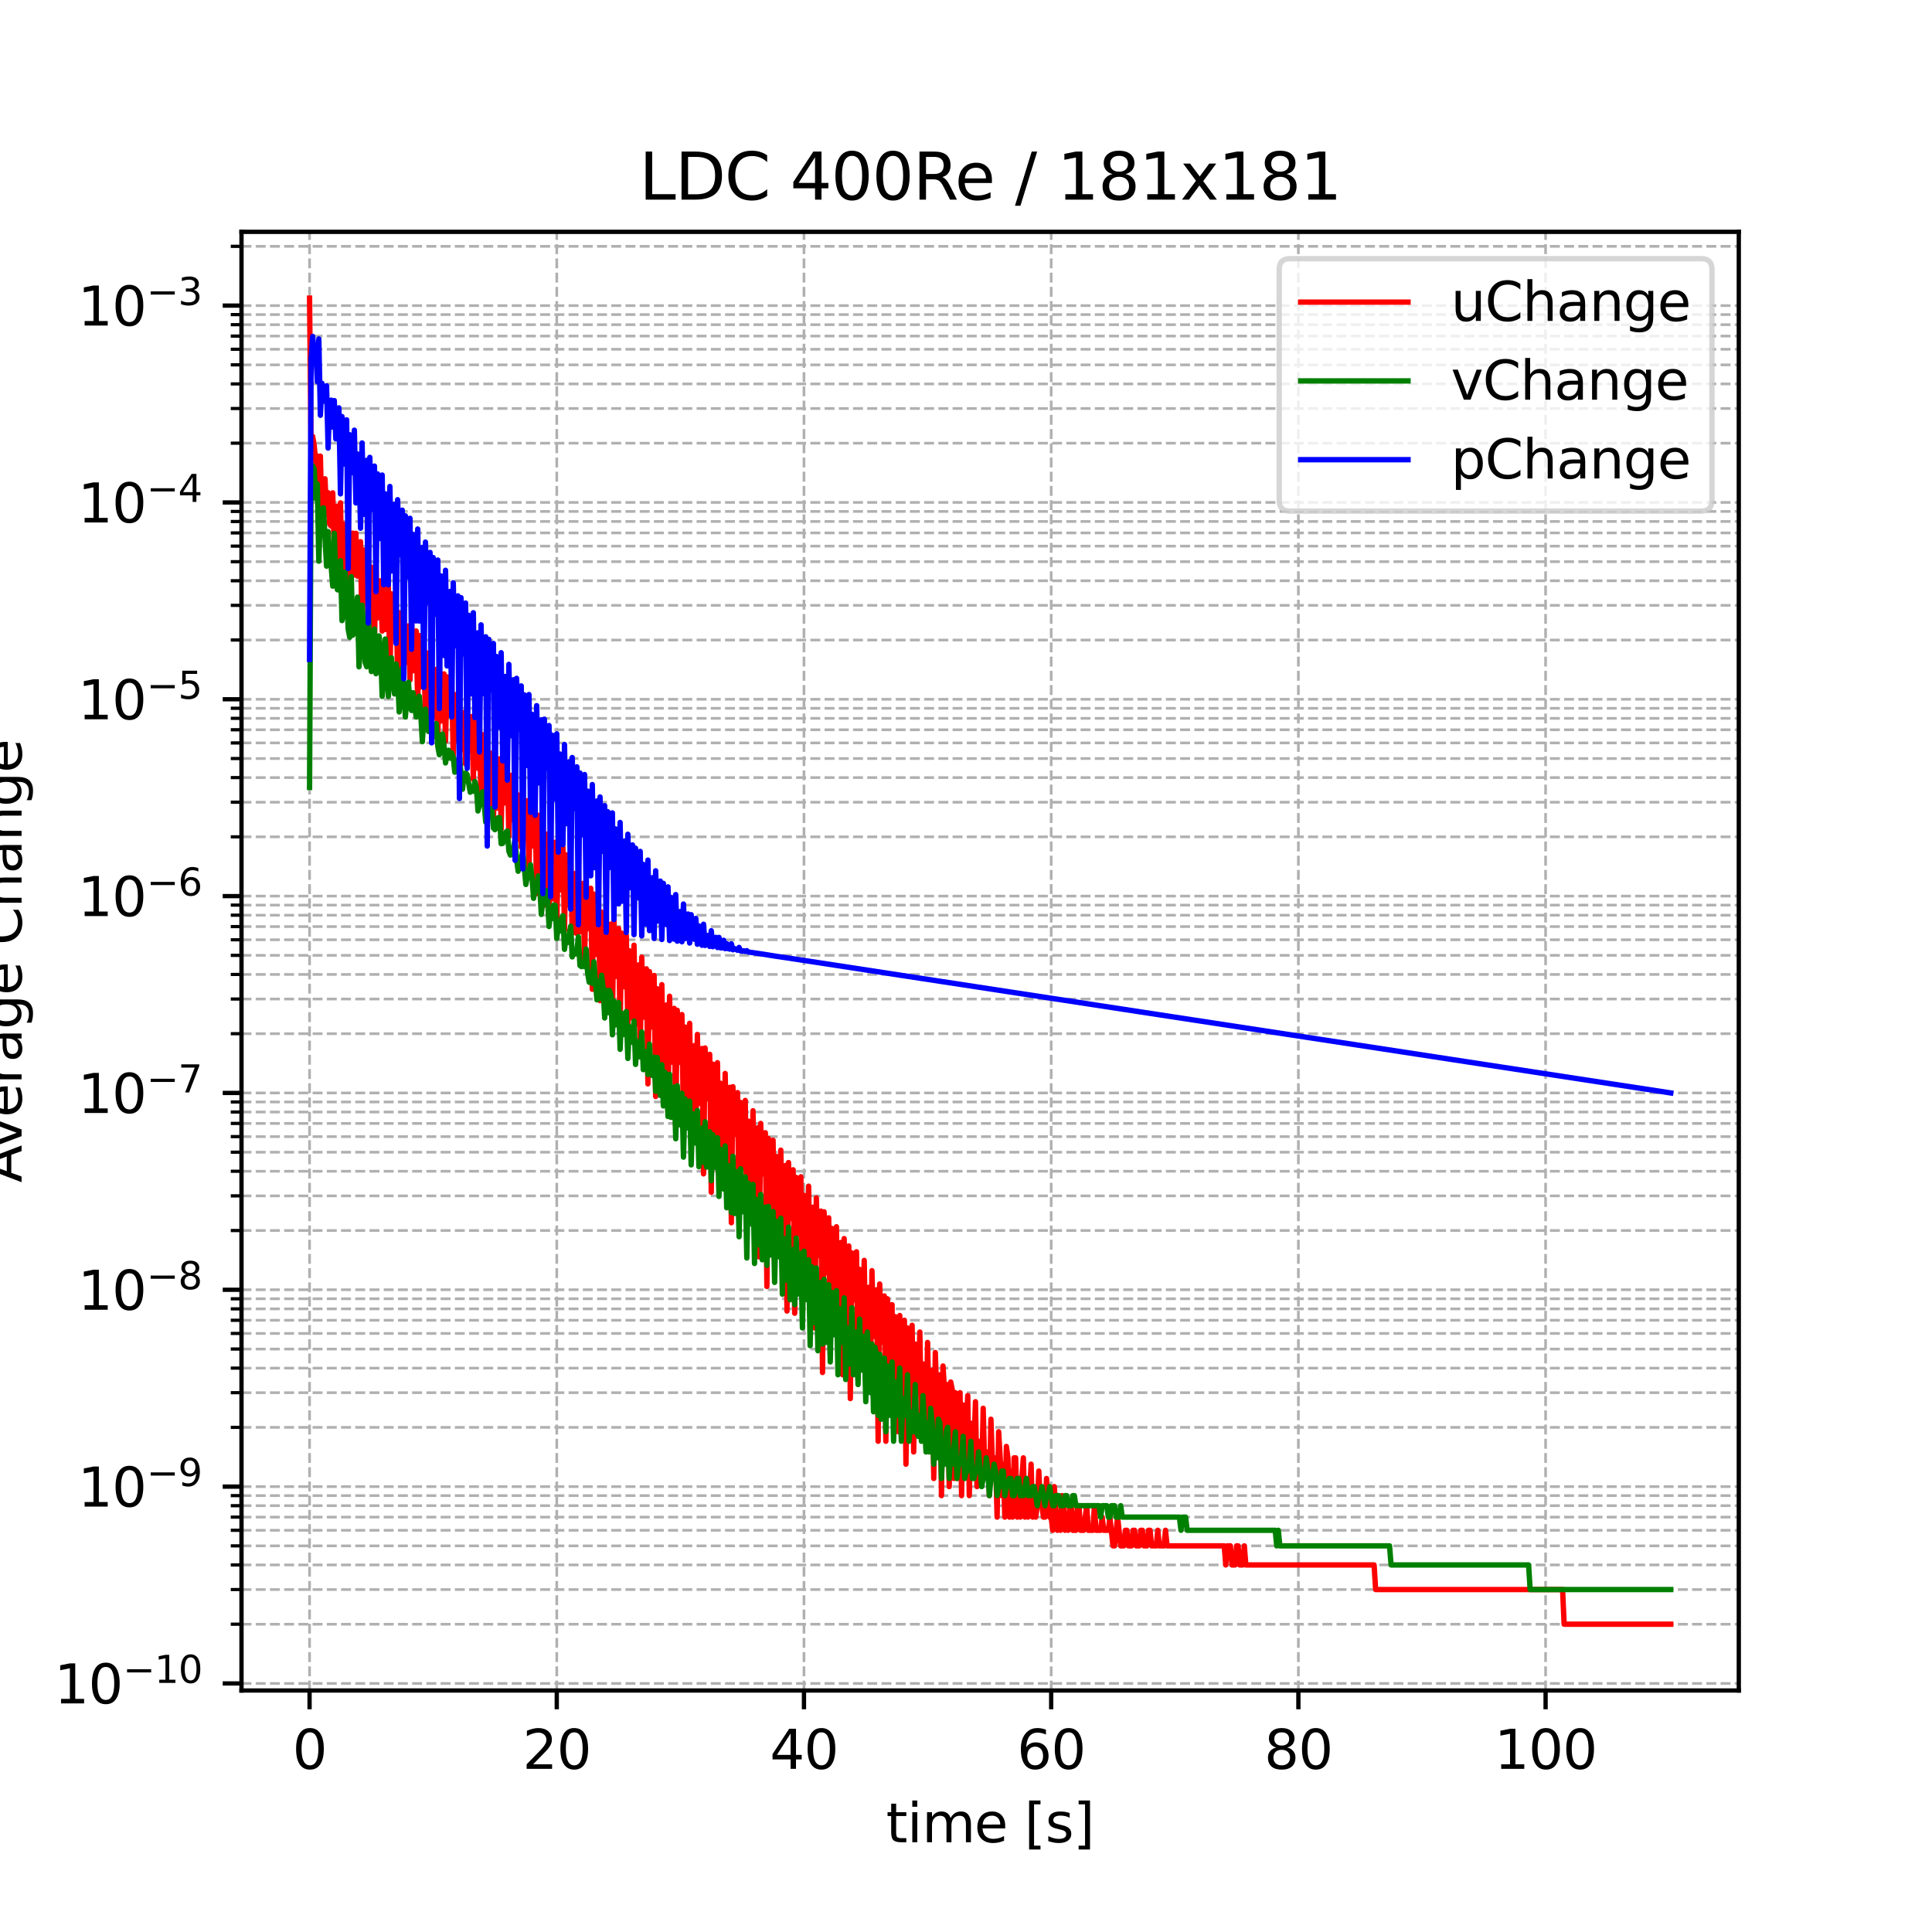 <?xml version="1.0" encoding="utf-8" standalone="no"?>
<!DOCTYPE svg PUBLIC "-//W3C//DTD SVG 1.1//EN"
  "http://www.w3.org/Graphics/SVG/1.1/DTD/svg11.dtd">
<svg xmlns:xlink="http://www.w3.org/1999/xlink" width="360pt" height="360pt" viewBox="0 0 360 360" xmlns="http://www.w3.org/2000/svg" version="1.1">
 <defs>
  <style type="text/css">*{stroke-linejoin: round; stroke-linecap: butt}</style>
 </defs>
 <g id="figure_1">
  <g id="patch_1">
   <path d="M 0 360 
L 360 360 
L 360 0 
L 0 0 
z
" style="fill: #ffffff"/>
  </g>
  <g id="axes_1">
   <g id="patch_2">
    <path d="M 45 315 
L 324 315 
L 324 43.2 
L 45 43.2 
z
" style="fill: #ffffff"/>
   </g>
   <g id="matplotlib.axis_1">
    <g id="xtick_1">
     <g id="line2d_1">
      <path d="M 57.682 315 
L 57.682 43.2 
" clip-path="url(#pfe849629d4)" style="fill: none; stroke-dasharray: 1.85,0.8; stroke-dashoffset: 0; stroke: #b0b0b0; stroke-width: 0.5"/>
     </g>
     <g id="line2d_2">
      <defs>
       <path id="m3be47d94a8" d="M 0 0 
L 0 3.5 
" style="stroke: #000000; stroke-width: 0.8"/>
      </defs>
      <g>
       <use xlink:href="#m3be47d94a8" x="57.682" y="315" style="stroke: #000000; stroke-width: 0.8"/>
      </g>
     </g>
     <g id="text_1">
      <!-- 0 -->
      <g transform="translate(54.501 329.598) scale(0.1 -0.1)">
       <defs>
        <path id="DejaVuSans-30" d="M 2034 4250 
Q 1547 4250 1301 3770 
Q 1056 3291 1056 2328 
Q 1056 1369 1301 889 
Q 1547 409 2034 409 
Q 2525 409 2770 889 
Q 3016 1369 3016 2328 
Q 3016 3291 2770 3770 
Q 2525 4250 2034 4250 
z
M 2034 4750 
Q 2819 4750 3233 4129 
Q 3647 3509 3647 2328 
Q 3647 1150 3233 529 
Q 2819 -91 2034 -91 
Q 1250 -91 836 529 
Q 422 1150 422 2328 
Q 422 3509 836 4129 
Q 1250 4750 2034 4750 
z
" transform="scale(0.016)"/>
       </defs>
       <use xlink:href="#DejaVuSans-30"/>
      </g>
     </g>
    </g>
    <g id="xtick_2">
     <g id="line2d_3">
      <path d="M 103.745 315 
L 103.745 43.2 
" clip-path="url(#pfe849629d4)" style="fill: none; stroke-dasharray: 1.85,0.8; stroke-dashoffset: 0; stroke: #b0b0b0; stroke-width: 0.5"/>
     </g>
     <g id="line2d_4">
      <g>
       <use xlink:href="#m3be47d94a8" x="103.745" y="315" style="stroke: #000000; stroke-width: 0.8"/>
      </g>
     </g>
     <g id="text_2">
      <!-- 20 -->
      <g transform="translate(97.383 329.598) scale(0.1 -0.1)">
       <defs>
        <path id="DejaVuSans-32" d="M 1228 531 
L 3431 531 
L 3431 0 
L 469 0 
L 469 531 
Q 828 903 1448 1529 
Q 2069 2156 2228 2338 
Q 2531 2678 2651 2914 
Q 2772 3150 2772 3378 
Q 2772 3750 2511 3984 
Q 2250 4219 1831 4219 
Q 1534 4219 1204 4116 
Q 875 4013 500 3803 
L 500 4441 
Q 881 4594 1212 4672 
Q 1544 4750 1819 4750 
Q 2544 4750 2975 4387 
Q 3406 4025 3406 3419 
Q 3406 3131 3298 2873 
Q 3191 2616 2906 2266 
Q 2828 2175 2409 1742 
Q 1991 1309 1228 531 
z
" transform="scale(0.016)"/>
       </defs>
       <use xlink:href="#DejaVuSans-32"/>
       <use xlink:href="#DejaVuSans-30" x="63.623"/>
      </g>
     </g>
    </g>
    <g id="xtick_3">
     <g id="line2d_5">
      <path d="M 149.809 315 
L 149.809 43.2 
" clip-path="url(#pfe849629d4)" style="fill: none; stroke-dasharray: 1.85,0.8; stroke-dashoffset: 0; stroke: #b0b0b0; stroke-width: 0.5"/>
     </g>
     <g id="line2d_6">
      <g>
       <use xlink:href="#m3be47d94a8" x="149.809" y="315" style="stroke: #000000; stroke-width: 0.8"/>
      </g>
     </g>
     <g id="text_3">
      <!-- 40 -->
      <g transform="translate(143.446 329.598) scale(0.1 -0.1)">
       <defs>
        <path id="DejaVuSans-34" d="M 2419 4116 
L 825 1625 
L 2419 1625 
L 2419 4116 
z
M 2253 4666 
L 3047 4666 
L 3047 1625 
L 3713 1625 
L 3713 1100 
L 3047 1100 
L 3047 0 
L 2419 0 
L 2419 1100 
L 313 1100 
L 313 1709 
L 2253 4666 
z
" transform="scale(0.016)"/>
       </defs>
       <use xlink:href="#DejaVuSans-34"/>
       <use xlink:href="#DejaVuSans-30" x="63.623"/>
      </g>
     </g>
    </g>
    <g id="xtick_4">
     <g id="line2d_7">
      <path d="M 195.872 315 
L 195.872 43.2 
" clip-path="url(#pfe849629d4)" style="fill: none; stroke-dasharray: 1.85,0.8; stroke-dashoffset: 0; stroke: #b0b0b0; stroke-width: 0.5"/>
     </g>
     <g id="line2d_8">
      <g>
       <use xlink:href="#m3be47d94a8" x="195.872" y="315" style="stroke: #000000; stroke-width: 0.8"/>
      </g>
     </g>
     <g id="text_4">
      <!-- 60 -->
      <g transform="translate(189.509 329.598) scale(0.1 -0.1)">
       <defs>
        <path id="DejaVuSans-36" d="M 2113 2584 
Q 1688 2584 1439 2293 
Q 1191 2003 1191 1497 
Q 1191 994 1439 701 
Q 1688 409 2113 409 
Q 2538 409 2786 701 
Q 3034 994 3034 1497 
Q 3034 2003 2786 2293 
Q 2538 2584 2113 2584 
z
M 3366 4563 
L 3366 3988 
Q 3128 4100 2886 4159 
Q 2644 4219 2406 4219 
Q 1781 4219 1451 3797 
Q 1122 3375 1075 2522 
Q 1259 2794 1537 2939 
Q 1816 3084 2150 3084 
Q 2853 3084 3261 2657 
Q 3669 2231 3669 1497 
Q 3669 778 3244 343 
Q 2819 -91 2113 -91 
Q 1303 -91 875 529 
Q 447 1150 447 2328 
Q 447 3434 972 4092 
Q 1497 4750 2381 4750 
Q 2619 4750 2861 4703 
Q 3103 4656 3366 4563 
z
" transform="scale(0.016)"/>
       </defs>
       <use xlink:href="#DejaVuSans-36"/>
       <use xlink:href="#DejaVuSans-30" x="63.623"/>
      </g>
     </g>
    </g>
    <g id="xtick_5">
     <g id="line2d_9">
      <path d="M 241.935 315 
L 241.935 43.2 
" clip-path="url(#pfe849629d4)" style="fill: none; stroke-dasharray: 1.85,0.8; stroke-dashoffset: 0; stroke: #b0b0b0; stroke-width: 0.5"/>
     </g>
     <g id="line2d_10">
      <g>
       <use xlink:href="#m3be47d94a8" x="241.935" y="315" style="stroke: #000000; stroke-width: 0.8"/>
      </g>
     </g>
     <g id="text_5">
      <!-- 80 -->
      <g transform="translate(235.573 329.598) scale(0.1 -0.1)">
       <defs>
        <path id="DejaVuSans-38" d="M 2034 2216 
Q 1584 2216 1326 1975 
Q 1069 1734 1069 1313 
Q 1069 891 1326 650 
Q 1584 409 2034 409 
Q 2484 409 2743 651 
Q 3003 894 3003 1313 
Q 3003 1734 2745 1975 
Q 2488 2216 2034 2216 
z
M 1403 2484 
Q 997 2584 770 2862 
Q 544 3141 544 3541 
Q 544 4100 942 4425 
Q 1341 4750 2034 4750 
Q 2731 4750 3128 4425 
Q 3525 4100 3525 3541 
Q 3525 3141 3298 2862 
Q 3072 2584 2669 2484 
Q 3125 2378 3379 2068 
Q 3634 1759 3634 1313 
Q 3634 634 3220 271 
Q 2806 -91 2034 -91 
Q 1263 -91 848 271 
Q 434 634 434 1313 
Q 434 1759 690 2068 
Q 947 2378 1403 2484 
z
M 1172 3481 
Q 1172 3119 1398 2916 
Q 1625 2713 2034 2713 
Q 2441 2713 2670 2916 
Q 2900 3119 2900 3481 
Q 2900 3844 2670 4047 
Q 2441 4250 2034 4250 
Q 1625 4250 1398 4047 
Q 1172 3844 1172 3481 
z
" transform="scale(0.016)"/>
       </defs>
       <use xlink:href="#DejaVuSans-38"/>
       <use xlink:href="#DejaVuSans-30" x="63.623"/>
      </g>
     </g>
    </g>
    <g id="xtick_6">
     <g id="line2d_11">
      <path d="M 287.999 315 
L 287.999 43.2 
" clip-path="url(#pfe849629d4)" style="fill: none; stroke-dasharray: 1.85,0.8; stroke-dashoffset: 0; stroke: #b0b0b0; stroke-width: 0.5"/>
     </g>
     <g id="line2d_12">
      <g>
       <use xlink:href="#m3be47d94a8" x="287.999" y="315" style="stroke: #000000; stroke-width: 0.8"/>
      </g>
     </g>
     <g id="text_6">
      <!-- 100 -->
      <g transform="translate(278.455 329.598) scale(0.1 -0.1)">
       <defs>
        <path id="DejaVuSans-31" d="M 794 531 
L 1825 531 
L 1825 4091 
L 703 3866 
L 703 4441 
L 1819 4666 
L 2450 4666 
L 2450 531 
L 3481 531 
L 3481 0 
L 794 0 
L 794 531 
z
" transform="scale(0.016)"/>
       </defs>
       <use xlink:href="#DejaVuSans-31"/>
       <use xlink:href="#DejaVuSans-30" x="63.623"/>
       <use xlink:href="#DejaVuSans-30" x="127.246"/>
      </g>
     </g>
    </g>
    <g id="text_7">
     <!-- time [s] -->
     <g transform="translate(165.109 343.277) scale(0.1 -0.1)">
      <defs>
       <path id="DejaVuSans-74" d="M 1172 4494 
L 1172 3500 
L 2356 3500 
L 2356 3053 
L 1172 3053 
L 1172 1153 
Q 1172 725 1289 603 
Q 1406 481 1766 481 
L 2356 481 
L 2356 0 
L 1766 0 
Q 1100 0 847 248 
Q 594 497 594 1153 
L 594 3053 
L 172 3053 
L 172 3500 
L 594 3500 
L 594 4494 
L 1172 4494 
z
" transform="scale(0.016)"/>
       <path id="DejaVuSans-69" d="M 603 3500 
L 1178 3500 
L 1178 0 
L 603 0 
L 603 3500 
z
M 603 4863 
L 1178 4863 
L 1178 4134 
L 603 4134 
L 603 4863 
z
" transform="scale(0.016)"/>
       <path id="DejaVuSans-6d" d="M 3328 2828 
Q 3544 3216 3844 3400 
Q 4144 3584 4550 3584 
Q 5097 3584 5394 3201 
Q 5691 2819 5691 2113 
L 5691 0 
L 5113 0 
L 5113 2094 
Q 5113 2597 4934 2840 
Q 4756 3084 4391 3084 
Q 3944 3084 3684 2787 
Q 3425 2491 3425 1978 
L 3425 0 
L 2847 0 
L 2847 2094 
Q 2847 2600 2669 2842 
Q 2491 3084 2119 3084 
Q 1678 3084 1418 2786 
Q 1159 2488 1159 1978 
L 1159 0 
L 581 0 
L 581 3500 
L 1159 3500 
L 1159 2956 
Q 1356 3278 1631 3431 
Q 1906 3584 2284 3584 
Q 2666 3584 2933 3390 
Q 3200 3197 3328 2828 
z
" transform="scale(0.016)"/>
       <path id="DejaVuSans-65" d="M 3597 1894 
L 3597 1613 
L 953 1613 
Q 991 1019 1311 708 
Q 1631 397 2203 397 
Q 2534 397 2845 478 
Q 3156 559 3463 722 
L 3463 178 
Q 3153 47 2828 -22 
Q 2503 -91 2169 -91 
Q 1331 -91 842 396 
Q 353 884 353 1716 
Q 353 2575 817 3079 
Q 1281 3584 2069 3584 
Q 2775 3584 3186 3129 
Q 3597 2675 3597 1894 
z
M 3022 2063 
Q 3016 2534 2758 2815 
Q 2500 3097 2075 3097 
Q 1594 3097 1305 2825 
Q 1016 2553 972 2059 
L 3022 2063 
z
" transform="scale(0.016)"/>
       <path id="DejaVuSans-20" transform="scale(0.016)"/>
       <path id="DejaVuSans-5b" d="M 550 4863 
L 1875 4863 
L 1875 4416 
L 1125 4416 
L 1125 -397 
L 1875 -397 
L 1875 -844 
L 550 -844 
L 550 4863 
z
" transform="scale(0.016)"/>
       <path id="DejaVuSans-73" d="M 2834 3397 
L 2834 2853 
Q 2591 2978 2328 3040 
Q 2066 3103 1784 3103 
Q 1356 3103 1142 2972 
Q 928 2841 928 2578 
Q 928 2378 1081 2264 
Q 1234 2150 1697 2047 
L 1894 2003 
Q 2506 1872 2764 1633 
Q 3022 1394 3022 966 
Q 3022 478 2636 193 
Q 2250 -91 1575 -91 
Q 1294 -91 989 -36 
Q 684 19 347 128 
L 347 722 
Q 666 556 975 473 
Q 1284 391 1588 391 
Q 1994 391 2212 530 
Q 2431 669 2431 922 
Q 2431 1156 2273 1281 
Q 2116 1406 1581 1522 
L 1381 1569 
Q 847 1681 609 1914 
Q 372 2147 372 2553 
Q 372 3047 722 3315 
Q 1072 3584 1716 3584 
Q 2034 3584 2315 3537 
Q 2597 3491 2834 3397 
z
" transform="scale(0.016)"/>
       <path id="DejaVuSans-5d" d="M 1947 4863 
L 1947 -844 
L 622 -844 
L 622 -397 
L 1369 -397 
L 1369 4416 
L 622 4416 
L 622 4863 
L 1947 4863 
z
" transform="scale(0.016)"/>
      </defs>
      <use xlink:href="#DejaVuSans-74"/>
      <use xlink:href="#DejaVuSans-69" x="39.209"/>
      <use xlink:href="#DejaVuSans-6d" x="66.992"/>
      <use xlink:href="#DejaVuSans-65" x="164.404"/>
      <use xlink:href="#DejaVuSans-20" x="225.928"/>
      <use xlink:href="#DejaVuSans-5b" x="257.715"/>
      <use xlink:href="#DejaVuSans-73" x="296.729"/>
      <use xlink:href="#DejaVuSans-5d" x="348.828"/>
     </g>
    </g>
   </g>
   <g id="matplotlib.axis_2">
    <g id="ytick_1">
     <g id="line2d_13">
      <path d="M 45 313.687 
L 324 313.687 
" clip-path="url(#pfe849629d4)" style="fill: none; stroke-dasharray: 1.85,0.8; stroke-dashoffset: 0; stroke: #b0b0b0; stroke-width: 0.5"/>
     </g>
     <g id="line2d_14">
      <defs>
       <path id="m74ec9c0ff7" d="M 0 0 
L -3.5 0 
" style="stroke: #000000; stroke-width: 0.8"/>
      </defs>
      <g>
       <use xlink:href="#m74ec9c0ff7" x="45" y="313.687" style="stroke: #000000; stroke-width: 0.8"/>
      </g>
     </g>
     <g id="text_8">
      <!-- $\mathdefault{10^{-10}}$ -->
      <g transform="translate(10.1 317.486) scale(0.1 -0.1)">
       <defs>
        <path id="DejaVuSans-2212" d="M 678 2272 
L 4684 2272 
L 4684 1741 
L 678 1741 
L 678 2272 
z
" transform="scale(0.016)"/>
       </defs>
       <use xlink:href="#DejaVuSans-31" transform="translate(0 0.766)"/>
       <use xlink:href="#DejaVuSans-30" transform="translate(63.623 0.766)"/>
       <use xlink:href="#DejaVuSans-2212" transform="translate(128.203 39.047) scale(0.7)"/>
       <use xlink:href="#DejaVuSans-31" transform="translate(186.855 39.047) scale(0.7)"/>
       <use xlink:href="#DejaVuSans-30" transform="translate(231.392 39.047) scale(0.7)"/>
      </g>
     </g>
    </g>
    <g id="ytick_2">
     <g id="line2d_15">
      <path d="M 45 277.009 
L 324 277.009 
" clip-path="url(#pfe849629d4)" style="fill: none; stroke-dasharray: 1.85,0.8; stroke-dashoffset: 0; stroke: #b0b0b0; stroke-width: 0.5"/>
     </g>
     <g id="line2d_16">
      <g>
       <use xlink:href="#m74ec9c0ff7" x="45" y="277.009" style="stroke: #000000; stroke-width: 0.8"/>
      </g>
     </g>
     <g id="text_9">
      <!-- $\mathdefault{10^{-9}}$ -->
      <g transform="translate(14.5 280.808) scale(0.1 -0.1)">
       <defs>
        <path id="DejaVuSans-39" d="M 703 97 
L 703 672 
Q 941 559 1184 500 
Q 1428 441 1663 441 
Q 2288 441 2617 861 
Q 2947 1281 2994 2138 
Q 2813 1869 2534 1725 
Q 2256 1581 1919 1581 
Q 1219 1581 811 2004 
Q 403 2428 403 3163 
Q 403 3881 828 4315 
Q 1253 4750 1959 4750 
Q 2769 4750 3195 4129 
Q 3622 3509 3622 2328 
Q 3622 1225 3098 567 
Q 2575 -91 1691 -91 
Q 1453 -91 1209 -44 
Q 966 3 703 97 
z
M 1959 2075 
Q 2384 2075 2632 2365 
Q 2881 2656 2881 3163 
Q 2881 3666 2632 3958 
Q 2384 4250 1959 4250 
Q 1534 4250 1286 3958 
Q 1038 3666 1038 3163 
Q 1038 2656 1286 2365 
Q 1534 2075 1959 2075 
z
" transform="scale(0.016)"/>
       </defs>
       <use xlink:href="#DejaVuSans-31" transform="translate(0 0.766)"/>
       <use xlink:href="#DejaVuSans-30" transform="translate(63.623 0.766)"/>
       <use xlink:href="#DejaVuSans-2212" transform="translate(128.203 39.047) scale(0.7)"/>
       <use xlink:href="#DejaVuSans-39" transform="translate(186.855 39.047) scale(0.7)"/>
      </g>
     </g>
    </g>
    <g id="ytick_3">
     <g id="line2d_17">
      <path d="M 45 240.331 
L 324 240.331 
" clip-path="url(#pfe849629d4)" style="fill: none; stroke-dasharray: 1.85,0.8; stroke-dashoffset: 0; stroke: #b0b0b0; stroke-width: 0.5"/>
     </g>
     <g id="line2d_18">
      <g>
       <use xlink:href="#m74ec9c0ff7" x="45" y="240.331" style="stroke: #000000; stroke-width: 0.8"/>
      </g>
     </g>
     <g id="text_10">
      <!-- $\mathdefault{10^{-8}}$ -->
      <g transform="translate(14.5 244.131) scale(0.1 -0.1)">
       <use xlink:href="#DejaVuSans-31" transform="translate(0 0.766)"/>
       <use xlink:href="#DejaVuSans-30" transform="translate(63.623 0.766)"/>
       <use xlink:href="#DejaVuSans-2212" transform="translate(128.203 39.047) scale(0.7)"/>
       <use xlink:href="#DejaVuSans-38" transform="translate(186.855 39.047) scale(0.7)"/>
      </g>
     </g>
    </g>
    <g id="ytick_4">
     <g id="line2d_19">
      <path d="M 45 203.654 
L 324 203.654 
" clip-path="url(#pfe849629d4)" style="fill: none; stroke-dasharray: 1.85,0.8; stroke-dashoffset: 0; stroke: #b0b0b0; stroke-width: 0.5"/>
     </g>
     <g id="line2d_20">
      <g>
       <use xlink:href="#m74ec9c0ff7" x="45" y="203.654" style="stroke: #000000; stroke-width: 0.8"/>
      </g>
     </g>
     <g id="text_11">
      <!-- $\mathdefault{10^{-7}}$ -->
      <g transform="translate(14.5 207.453) scale(0.1 -0.1)">
       <defs>
        <path id="DejaVuSans-37" d="M 525 4666 
L 3525 4666 
L 3525 4397 
L 1831 0 
L 1172 0 
L 2766 4134 
L 525 4134 
L 525 4666 
z
" transform="scale(0.016)"/>
       </defs>
       <use xlink:href="#DejaVuSans-31" transform="translate(0 0.684)"/>
       <use xlink:href="#DejaVuSans-30" transform="translate(63.623 0.684)"/>
       <use xlink:href="#DejaVuSans-2212" transform="translate(128.203 38.966) scale(0.7)"/>
       <use xlink:href="#DejaVuSans-37" transform="translate(186.855 38.966) scale(0.7)"/>
      </g>
     </g>
    </g>
    <g id="ytick_5">
     <g id="line2d_21">
      <path d="M 45 166.976 
L 324 166.976 
" clip-path="url(#pfe849629d4)" style="fill: none; stroke-dasharray: 1.85,0.8; stroke-dashoffset: 0; stroke: #b0b0b0; stroke-width: 0.5"/>
     </g>
     <g id="line2d_22">
      <g>
       <use xlink:href="#m74ec9c0ff7" x="45" y="166.976" style="stroke: #000000; stroke-width: 0.8"/>
      </g>
     </g>
     <g id="text_12">
      <!-- $\mathdefault{10^{-6}}$ -->
      <g transform="translate(14.5 170.775) scale(0.1 -0.1)">
       <use xlink:href="#DejaVuSans-31" transform="translate(0 0.766)"/>
       <use xlink:href="#DejaVuSans-30" transform="translate(63.623 0.766)"/>
       <use xlink:href="#DejaVuSans-2212" transform="translate(128.203 39.047) scale(0.7)"/>
       <use xlink:href="#DejaVuSans-36" transform="translate(186.855 39.047) scale(0.7)"/>
      </g>
     </g>
    </g>
    <g id="ytick_6">
     <g id="line2d_23">
      <path d="M 45 130.299 
L 324 130.299 
" clip-path="url(#pfe849629d4)" style="fill: none; stroke-dasharray: 1.85,0.8; stroke-dashoffset: 0; stroke: #b0b0b0; stroke-width: 0.5"/>
     </g>
     <g id="line2d_24">
      <g>
       <use xlink:href="#m74ec9c0ff7" x="45" y="130.299" style="stroke: #000000; stroke-width: 0.8"/>
      </g>
     </g>
     <g id="text_13">
      <!-- $\mathdefault{10^{-5}}$ -->
      <g transform="translate(14.5 134.098) scale(0.1 -0.1)">
       <defs>
        <path id="DejaVuSans-35" d="M 691 4666 
L 3169 4666 
L 3169 4134 
L 1269 4134 
L 1269 2991 
Q 1406 3038 1543 3061 
Q 1681 3084 1819 3084 
Q 2600 3084 3056 2656 
Q 3513 2228 3513 1497 
Q 3513 744 3044 326 
Q 2575 -91 1722 -91 
Q 1428 -91 1123 -41 
Q 819 9 494 109 
L 494 744 
Q 775 591 1075 516 
Q 1375 441 1709 441 
Q 2250 441 2565 725 
Q 2881 1009 2881 1497 
Q 2881 1984 2565 2268 
Q 2250 2553 1709 2553 
Q 1456 2553 1204 2497 
Q 953 2441 691 2322 
L 691 4666 
z
" transform="scale(0.016)"/>
       </defs>
       <use xlink:href="#DejaVuSans-31" transform="translate(0 0.684)"/>
       <use xlink:href="#DejaVuSans-30" transform="translate(63.623 0.684)"/>
       <use xlink:href="#DejaVuSans-2212" transform="translate(128.203 38.966) scale(0.7)"/>
       <use xlink:href="#DejaVuSans-35" transform="translate(186.855 38.966) scale(0.7)"/>
      </g>
     </g>
    </g>
    <g id="ytick_7">
     <g id="line2d_25">
      <path d="M 45 93.621 
L 324 93.621 
" clip-path="url(#pfe849629d4)" style="fill: none; stroke-dasharray: 1.85,0.8; stroke-dashoffset: 0; stroke: #b0b0b0; stroke-width: 0.5"/>
     </g>
     <g id="line2d_26">
      <g>
       <use xlink:href="#m74ec9c0ff7" x="45" y="93.621" style="stroke: #000000; stroke-width: 0.8"/>
      </g>
     </g>
     <g id="text_14">
      <!-- $\mathdefault{10^{-4}}$ -->
      <g transform="translate(14.5 97.42) scale(0.1 -0.1)">
       <use xlink:href="#DejaVuSans-31" transform="translate(0 0.684)"/>
       <use xlink:href="#DejaVuSans-30" transform="translate(63.623 0.684)"/>
       <use xlink:href="#DejaVuSans-2212" transform="translate(128.203 38.966) scale(0.7)"/>
       <use xlink:href="#DejaVuSans-34" transform="translate(186.855 38.966) scale(0.7)"/>
      </g>
     </g>
    </g>
    <g id="ytick_8">
     <g id="line2d_27">
      <path d="M 45 56.943 
L 324 56.943 
" clip-path="url(#pfe849629d4)" style="fill: none; stroke-dasharray: 1.85,0.8; stroke-dashoffset: 0; stroke: #b0b0b0; stroke-width: 0.5"/>
     </g>
     <g id="line2d_28">
      <g>
       <use xlink:href="#m74ec9c0ff7" x="45" y="56.943" style="stroke: #000000; stroke-width: 0.8"/>
      </g>
     </g>
     <g id="text_15">
      <!-- $\mathdefault{10^{-3}}$ -->
      <g transform="translate(14.5 60.743) scale(0.1 -0.1)">
       <defs>
        <path id="DejaVuSans-33" d="M 2597 2516 
Q 3050 2419 3304 2112 
Q 3559 1806 3559 1356 
Q 3559 666 3084 287 
Q 2609 -91 1734 -91 
Q 1441 -91 1130 -33 
Q 819 25 488 141 
L 488 750 
Q 750 597 1062 519 
Q 1375 441 1716 441 
Q 2309 441 2620 675 
Q 2931 909 2931 1356 
Q 2931 1769 2642 2001 
Q 2353 2234 1838 2234 
L 1294 2234 
L 1294 2753 
L 1863 2753 
Q 2328 2753 2575 2939 
Q 2822 3125 2822 3475 
Q 2822 3834 2567 4026 
Q 2313 4219 1838 4219 
Q 1578 4219 1281 4162 
Q 984 4106 628 3988 
L 628 4550 
Q 988 4650 1302 4700 
Q 1616 4750 1894 4750 
Q 2613 4750 3031 4423 
Q 3450 4097 3450 3541 
Q 3450 3153 3228 2886 
Q 3006 2619 2597 2516 
z
" transform="scale(0.016)"/>
       </defs>
       <use xlink:href="#DejaVuSans-31" transform="translate(0 0.766)"/>
       <use xlink:href="#DejaVuSans-30" transform="translate(63.623 0.766)"/>
       <use xlink:href="#DejaVuSans-2212" transform="translate(128.203 39.047) scale(0.7)"/>
       <use xlink:href="#DejaVuSans-33" transform="translate(186.855 39.047) scale(0.7)"/>
      </g>
     </g>
    </g>
    <g id="ytick_9">
     <g id="line2d_29">
      <path d="M 45 302.645 
L 324 302.645 
" clip-path="url(#pfe849629d4)" style="fill: none; stroke-dasharray: 1.85,0.8; stroke-dashoffset: 0; stroke: #b0b0b0; stroke-width: 0.5"/>
     </g>
     <g id="line2d_30">
      <defs>
       <path id="m08bc2d6976" d="M 0 0 
L -2 0 
" style="stroke: #000000; stroke-width: 0.6"/>
      </defs>
      <g>
       <use xlink:href="#m08bc2d6976" x="45" y="302.645" style="stroke: #000000; stroke-width: 0.6"/>
      </g>
     </g>
    </g>
    <g id="ytick_10">
     <g id="line2d_31">
      <path d="M 45 296.187 
L 324 296.187 
" clip-path="url(#pfe849629d4)" style="fill: none; stroke-dasharray: 1.85,0.8; stroke-dashoffset: 0; stroke: #b0b0b0; stroke-width: 0.5"/>
     </g>
     <g id="line2d_32">
      <g>
       <use xlink:href="#m08bc2d6976" x="45" y="296.187" style="stroke: #000000; stroke-width: 0.6"/>
      </g>
     </g>
    </g>
    <g id="ytick_11">
     <g id="line2d_33">
      <path d="M 45 291.604 
L 324 291.604 
" clip-path="url(#pfe849629d4)" style="fill: none; stroke-dasharray: 1.85,0.8; stroke-dashoffset: 0; stroke: #b0b0b0; stroke-width: 0.5"/>
     </g>
     <g id="line2d_34">
      <g>
       <use xlink:href="#m08bc2d6976" x="45" y="291.604" style="stroke: #000000; stroke-width: 0.6"/>
      </g>
     </g>
    </g>
    <g id="ytick_12">
     <g id="line2d_35">
      <path d="M 45 288.05 
L 324 288.05 
" clip-path="url(#pfe849629d4)" style="fill: none; stroke-dasharray: 1.85,0.8; stroke-dashoffset: 0; stroke: #b0b0b0; stroke-width: 0.5"/>
     </g>
     <g id="line2d_36">
      <g>
       <use xlink:href="#m08bc2d6976" x="45" y="288.05" style="stroke: #000000; stroke-width: 0.6"/>
      </g>
     </g>
    </g>
    <g id="ytick_13">
     <g id="line2d_37">
      <path d="M 45 285.146 
L 324 285.146 
" clip-path="url(#pfe849629d4)" style="fill: none; stroke-dasharray: 1.85,0.8; stroke-dashoffset: 0; stroke: #b0b0b0; stroke-width: 0.5"/>
     </g>
     <g id="line2d_38">
      <g>
       <use xlink:href="#m08bc2d6976" x="45" y="285.146" style="stroke: #000000; stroke-width: 0.6"/>
      </g>
     </g>
    </g>
    <g id="ytick_14">
     <g id="line2d_39">
      <path d="M 45 282.69 
L 324 282.69 
" clip-path="url(#pfe849629d4)" style="fill: none; stroke-dasharray: 1.85,0.8; stroke-dashoffset: 0; stroke: #b0b0b0; stroke-width: 0.5"/>
     </g>
     <g id="line2d_40">
      <g>
       <use xlink:href="#m08bc2d6976" x="45" y="282.69" style="stroke: #000000; stroke-width: 0.6"/>
      </g>
     </g>
    </g>
    <g id="ytick_15">
     <g id="line2d_41">
      <path d="M 45 280.563 
L 324 280.563 
" clip-path="url(#pfe849629d4)" style="fill: none; stroke-dasharray: 1.85,0.8; stroke-dashoffset: 0; stroke: #b0b0b0; stroke-width: 0.5"/>
     </g>
     <g id="line2d_42">
      <g>
       <use xlink:href="#m08bc2d6976" x="45" y="280.563" style="stroke: #000000; stroke-width: 0.6"/>
      </g>
     </g>
    </g>
    <g id="ytick_16">
     <g id="line2d_43">
      <path d="M 45 278.687 
L 324 278.687 
" clip-path="url(#pfe849629d4)" style="fill: none; stroke-dasharray: 1.85,0.8; stroke-dashoffset: 0; stroke: #b0b0b0; stroke-width: 0.5"/>
     </g>
     <g id="line2d_44">
      <g>
       <use xlink:href="#m08bc2d6976" x="45" y="278.687" style="stroke: #000000; stroke-width: 0.6"/>
      </g>
     </g>
    </g>
    <g id="ytick_17">
     <g id="line2d_45">
      <path d="M 45 265.968 
L 324 265.968 
" clip-path="url(#pfe849629d4)" style="fill: none; stroke-dasharray: 1.85,0.8; stroke-dashoffset: 0; stroke: #b0b0b0; stroke-width: 0.5"/>
     </g>
     <g id="line2d_46">
      <g>
       <use xlink:href="#m08bc2d6976" x="45" y="265.968" style="stroke: #000000; stroke-width: 0.6"/>
      </g>
     </g>
    </g>
    <g id="ytick_18">
     <g id="line2d_47">
      <path d="M 45 259.509 
L 324 259.509 
" clip-path="url(#pfe849629d4)" style="fill: none; stroke-dasharray: 1.85,0.8; stroke-dashoffset: 0; stroke: #b0b0b0; stroke-width: 0.5"/>
     </g>
     <g id="line2d_48">
      <g>
       <use xlink:href="#m08bc2d6976" x="45" y="259.509" style="stroke: #000000; stroke-width: 0.6"/>
      </g>
     </g>
    </g>
    <g id="ytick_19">
     <g id="line2d_49">
      <path d="M 45 254.927 
L 324 254.927 
" clip-path="url(#pfe849629d4)" style="fill: none; stroke-dasharray: 1.85,0.8; stroke-dashoffset: 0; stroke: #b0b0b0; stroke-width: 0.5"/>
     </g>
     <g id="line2d_50">
      <g>
       <use xlink:href="#m08bc2d6976" x="45" y="254.927" style="stroke: #000000; stroke-width: 0.6"/>
      </g>
     </g>
    </g>
    <g id="ytick_20">
     <g id="line2d_51">
      <path d="M 45 251.372 
L 324 251.372 
" clip-path="url(#pfe849629d4)" style="fill: none; stroke-dasharray: 1.85,0.8; stroke-dashoffset: 0; stroke: #b0b0b0; stroke-width: 0.5"/>
     </g>
     <g id="line2d_52">
      <g>
       <use xlink:href="#m08bc2d6976" x="45" y="251.372" style="stroke: #000000; stroke-width: 0.6"/>
      </g>
     </g>
    </g>
    <g id="ytick_21">
     <g id="line2d_53">
      <path d="M 45 248.468 
L 324 248.468 
" clip-path="url(#pfe849629d4)" style="fill: none; stroke-dasharray: 1.85,0.8; stroke-dashoffset: 0; stroke: #b0b0b0; stroke-width: 0.5"/>
     </g>
     <g id="line2d_54">
      <g>
       <use xlink:href="#m08bc2d6976" x="45" y="248.468" style="stroke: #000000; stroke-width: 0.6"/>
      </g>
     </g>
    </g>
    <g id="ytick_22">
     <g id="line2d_55">
      <path d="M 45 246.013 
L 324 246.013 
" clip-path="url(#pfe849629d4)" style="fill: none; stroke-dasharray: 1.85,0.8; stroke-dashoffset: 0; stroke: #b0b0b0; stroke-width: 0.5"/>
     </g>
     <g id="line2d_56">
      <g>
       <use xlink:href="#m08bc2d6976" x="45" y="246.013" style="stroke: #000000; stroke-width: 0.6"/>
      </g>
     </g>
    </g>
    <g id="ytick_23">
     <g id="line2d_57">
      <path d="M 45 243.886 
L 324 243.886 
" clip-path="url(#pfe849629d4)" style="fill: none; stroke-dasharray: 1.85,0.8; stroke-dashoffset: 0; stroke: #b0b0b0; stroke-width: 0.5"/>
     </g>
     <g id="line2d_58">
      <g>
       <use xlink:href="#m08bc2d6976" x="45" y="243.886" style="stroke: #000000; stroke-width: 0.6"/>
      </g>
     </g>
    </g>
    <g id="ytick_24">
     <g id="line2d_59">
      <path d="M 45 242.01 
L 324 242.01 
" clip-path="url(#pfe849629d4)" style="fill: none; stroke-dasharray: 1.85,0.8; stroke-dashoffset: 0; stroke: #b0b0b0; stroke-width: 0.5"/>
     </g>
     <g id="line2d_60">
      <g>
       <use xlink:href="#m08bc2d6976" x="45" y="242.01" style="stroke: #000000; stroke-width: 0.6"/>
      </g>
     </g>
    </g>
    <g id="ytick_25">
     <g id="line2d_61">
      <path d="M 45 229.29 
L 324 229.29 
" clip-path="url(#pfe849629d4)" style="fill: none; stroke-dasharray: 1.85,0.8; stroke-dashoffset: 0; stroke: #b0b0b0; stroke-width: 0.5"/>
     </g>
     <g id="line2d_62">
      <g>
       <use xlink:href="#m08bc2d6976" x="45" y="229.29" style="stroke: #000000; stroke-width: 0.6"/>
      </g>
     </g>
    </g>
    <g id="ytick_26">
     <g id="line2d_63">
      <path d="M 45 222.832 
L 324 222.832 
" clip-path="url(#pfe849629d4)" style="fill: none; stroke-dasharray: 1.85,0.8; stroke-dashoffset: 0; stroke: #b0b0b0; stroke-width: 0.5"/>
     </g>
     <g id="line2d_64">
      <g>
       <use xlink:href="#m08bc2d6976" x="45" y="222.832" style="stroke: #000000; stroke-width: 0.6"/>
      </g>
     </g>
    </g>
    <g id="ytick_27">
     <g id="line2d_65">
      <path d="M 45 218.249 
L 324 218.249 
" clip-path="url(#pfe849629d4)" style="fill: none; stroke-dasharray: 1.85,0.8; stroke-dashoffset: 0; stroke: #b0b0b0; stroke-width: 0.5"/>
     </g>
     <g id="line2d_66">
      <g>
       <use xlink:href="#m08bc2d6976" x="45" y="218.249" style="stroke: #000000; stroke-width: 0.6"/>
      </g>
     </g>
    </g>
    <g id="ytick_28">
     <g id="line2d_67">
      <path d="M 45 214.695 
L 324 214.695 
" clip-path="url(#pfe849629d4)" style="fill: none; stroke-dasharray: 1.85,0.8; stroke-dashoffset: 0; stroke: #b0b0b0; stroke-width: 0.5"/>
     </g>
     <g id="line2d_68">
      <g>
       <use xlink:href="#m08bc2d6976" x="45" y="214.695" style="stroke: #000000; stroke-width: 0.6"/>
      </g>
     </g>
    </g>
    <g id="ytick_29">
     <g id="line2d_69">
      <path d="M 45 211.791 
L 324 211.791 
" clip-path="url(#pfe849629d4)" style="fill: none; stroke-dasharray: 1.85,0.8; stroke-dashoffset: 0; stroke: #b0b0b0; stroke-width: 0.5"/>
     </g>
     <g id="line2d_70">
      <g>
       <use xlink:href="#m08bc2d6976" x="45" y="211.791" style="stroke: #000000; stroke-width: 0.6"/>
      </g>
     </g>
    </g>
    <g id="ytick_30">
     <g id="line2d_71">
      <path d="M 45 209.335 
L 324 209.335 
" clip-path="url(#pfe849629d4)" style="fill: none; stroke-dasharray: 1.85,0.8; stroke-dashoffset: 0; stroke: #b0b0b0; stroke-width: 0.5"/>
     </g>
     <g id="line2d_72">
      <g>
       <use xlink:href="#m08bc2d6976" x="45" y="209.335" style="stroke: #000000; stroke-width: 0.6"/>
      </g>
     </g>
    </g>
    <g id="ytick_31">
     <g id="line2d_73">
      <path d="M 45 207.208 
L 324 207.208 
" clip-path="url(#pfe849629d4)" style="fill: none; stroke-dasharray: 1.85,0.8; stroke-dashoffset: 0; stroke: #b0b0b0; stroke-width: 0.5"/>
     </g>
     <g id="line2d_74">
      <g>
       <use xlink:href="#m08bc2d6976" x="45" y="207.208" style="stroke: #000000; stroke-width: 0.6"/>
      </g>
     </g>
    </g>
    <g id="ytick_32">
     <g id="line2d_75">
      <path d="M 45 205.332 
L 324 205.332 
" clip-path="url(#pfe849629d4)" style="fill: none; stroke-dasharray: 1.85,0.8; stroke-dashoffset: 0; stroke: #b0b0b0; stroke-width: 0.5"/>
     </g>
     <g id="line2d_76">
      <g>
       <use xlink:href="#m08bc2d6976" x="45" y="205.332" style="stroke: #000000; stroke-width: 0.6"/>
      </g>
     </g>
    </g>
    <g id="ytick_33">
     <g id="line2d_77">
      <path d="M 45 192.613 
L 324 192.613 
" clip-path="url(#pfe849629d4)" style="fill: none; stroke-dasharray: 1.85,0.8; stroke-dashoffset: 0; stroke: #b0b0b0; stroke-width: 0.5"/>
     </g>
     <g id="line2d_78">
      <g>
       <use xlink:href="#m08bc2d6976" x="45" y="192.613" style="stroke: #000000; stroke-width: 0.6"/>
      </g>
     </g>
    </g>
    <g id="ytick_34">
     <g id="line2d_79">
      <path d="M 45 186.154 
L 324 186.154 
" clip-path="url(#pfe849629d4)" style="fill: none; stroke-dasharray: 1.85,0.8; stroke-dashoffset: 0; stroke: #b0b0b0; stroke-width: 0.5"/>
     </g>
     <g id="line2d_80">
      <g>
       <use xlink:href="#m08bc2d6976" x="45" y="186.154" style="stroke: #000000; stroke-width: 0.6"/>
      </g>
     </g>
    </g>
    <g id="ytick_35">
     <g id="line2d_81">
      <path d="M 45 181.572 
L 324 181.572 
" clip-path="url(#pfe849629d4)" style="fill: none; stroke-dasharray: 1.85,0.8; stroke-dashoffset: 0; stroke: #b0b0b0; stroke-width: 0.5"/>
     </g>
     <g id="line2d_82">
      <g>
       <use xlink:href="#m08bc2d6976" x="45" y="181.572" style="stroke: #000000; stroke-width: 0.6"/>
      </g>
     </g>
    </g>
    <g id="ytick_36">
     <g id="line2d_83">
      <path d="M 45 178.017 
L 324 178.017 
" clip-path="url(#pfe849629d4)" style="fill: none; stroke-dasharray: 1.85,0.8; stroke-dashoffset: 0; stroke: #b0b0b0; stroke-width: 0.5"/>
     </g>
     <g id="line2d_84">
      <g>
       <use xlink:href="#m08bc2d6976" x="45" y="178.017" style="stroke: #000000; stroke-width: 0.6"/>
      </g>
     </g>
    </g>
    <g id="ytick_37">
     <g id="line2d_85">
      <path d="M 45 175.113 
L 324 175.113 
" clip-path="url(#pfe849629d4)" style="fill: none; stroke-dasharray: 1.85,0.8; stroke-dashoffset: 0; stroke: #b0b0b0; stroke-width: 0.5"/>
     </g>
     <g id="line2d_86">
      <g>
       <use xlink:href="#m08bc2d6976" x="45" y="175.113" style="stroke: #000000; stroke-width: 0.6"/>
      </g>
     </g>
    </g>
    <g id="ytick_38">
     <g id="line2d_87">
      <path d="M 45 172.658 
L 324 172.658 
" clip-path="url(#pfe849629d4)" style="fill: none; stroke-dasharray: 1.85,0.8; stroke-dashoffset: 0; stroke: #b0b0b0; stroke-width: 0.5"/>
     </g>
     <g id="line2d_88">
      <g>
       <use xlink:href="#m08bc2d6976" x="45" y="172.658" style="stroke: #000000; stroke-width: 0.6"/>
      </g>
     </g>
    </g>
    <g id="ytick_39">
     <g id="line2d_89">
      <path d="M 45 170.531 
L 324 170.531 
" clip-path="url(#pfe849629d4)" style="fill: none; stroke-dasharray: 1.85,0.8; stroke-dashoffset: 0; stroke: #b0b0b0; stroke-width: 0.5"/>
     </g>
     <g id="line2d_90">
      <g>
       <use xlink:href="#m08bc2d6976" x="45" y="170.531" style="stroke: #000000; stroke-width: 0.6"/>
      </g>
     </g>
    </g>
    <g id="ytick_40">
     <g id="line2d_91">
      <path d="M 45 168.654 
L 324 168.654 
" clip-path="url(#pfe849629d4)" style="fill: none; stroke-dasharray: 1.85,0.8; stroke-dashoffset: 0; stroke: #b0b0b0; stroke-width: 0.5"/>
     </g>
     <g id="line2d_92">
      <g>
       <use xlink:href="#m08bc2d6976" x="45" y="168.654" style="stroke: #000000; stroke-width: 0.6"/>
      </g>
     </g>
    </g>
    <g id="ytick_41">
     <g id="line2d_93">
      <path d="M 45 155.935 
L 324 155.935 
" clip-path="url(#pfe849629d4)" style="fill: none; stroke-dasharray: 1.85,0.8; stroke-dashoffset: 0; stroke: #b0b0b0; stroke-width: 0.5"/>
     </g>
     <g id="line2d_94">
      <g>
       <use xlink:href="#m08bc2d6976" x="45" y="155.935" style="stroke: #000000; stroke-width: 0.6"/>
      </g>
     </g>
    </g>
    <g id="ytick_42">
     <g id="line2d_95">
      <path d="M 45 149.477 
L 324 149.477 
" clip-path="url(#pfe849629d4)" style="fill: none; stroke-dasharray: 1.85,0.8; stroke-dashoffset: 0; stroke: #b0b0b0; stroke-width: 0.5"/>
     </g>
     <g id="line2d_96">
      <g>
       <use xlink:href="#m08bc2d6976" x="45" y="149.477" style="stroke: #000000; stroke-width: 0.6"/>
      </g>
     </g>
    </g>
    <g id="ytick_43">
     <g id="line2d_97">
      <path d="M 45 144.894 
L 324 144.894 
" clip-path="url(#pfe849629d4)" style="fill: none; stroke-dasharray: 1.85,0.8; stroke-dashoffset: 0; stroke: #b0b0b0; stroke-width: 0.5"/>
     </g>
     <g id="line2d_98">
      <g>
       <use xlink:href="#m08bc2d6976" x="45" y="144.894" style="stroke: #000000; stroke-width: 0.6"/>
      </g>
     </g>
    </g>
    <g id="ytick_44">
     <g id="line2d_99">
      <path d="M 45 141.34 
L 324 141.34 
" clip-path="url(#pfe849629d4)" style="fill: none; stroke-dasharray: 1.85,0.8; stroke-dashoffset: 0; stroke: #b0b0b0; stroke-width: 0.5"/>
     </g>
     <g id="line2d_100">
      <g>
       <use xlink:href="#m08bc2d6976" x="45" y="141.34" style="stroke: #000000; stroke-width: 0.6"/>
      </g>
     </g>
    </g>
    <g id="ytick_45">
     <g id="line2d_101">
      <path d="M 45 138.435 
L 324 138.435 
" clip-path="url(#pfe849629d4)" style="fill: none; stroke-dasharray: 1.85,0.8; stroke-dashoffset: 0; stroke: #b0b0b0; stroke-width: 0.5"/>
     </g>
     <g id="line2d_102">
      <g>
       <use xlink:href="#m08bc2d6976" x="45" y="138.435" style="stroke: #000000; stroke-width: 0.6"/>
      </g>
     </g>
    </g>
    <g id="ytick_46">
     <g id="line2d_103">
      <path d="M 45 135.98 
L 324 135.98 
" clip-path="url(#pfe849629d4)" style="fill: none; stroke-dasharray: 1.85,0.8; stroke-dashoffset: 0; stroke: #b0b0b0; stroke-width: 0.5"/>
     </g>
     <g id="line2d_104">
      <g>
       <use xlink:href="#m08bc2d6976" x="45" y="135.98" style="stroke: #000000; stroke-width: 0.6"/>
      </g>
     </g>
    </g>
    <g id="ytick_47">
     <g id="line2d_105">
      <path d="M 45 133.853 
L 324 133.853 
" clip-path="url(#pfe849629d4)" style="fill: none; stroke-dasharray: 1.85,0.8; stroke-dashoffset: 0; stroke: #b0b0b0; stroke-width: 0.5"/>
     </g>
     <g id="line2d_106">
      <g>
       <use xlink:href="#m08bc2d6976" x="45" y="133.853" style="stroke: #000000; stroke-width: 0.6"/>
      </g>
     </g>
    </g>
    <g id="ytick_48">
     <g id="line2d_107">
      <path d="M 45 131.977 
L 324 131.977 
" clip-path="url(#pfe849629d4)" style="fill: none; stroke-dasharray: 1.85,0.8; stroke-dashoffset: 0; stroke: #b0b0b0; stroke-width: 0.5"/>
     </g>
     <g id="line2d_108">
      <g>
       <use xlink:href="#m08bc2d6976" x="45" y="131.977" style="stroke: #000000; stroke-width: 0.6"/>
      </g>
     </g>
    </g>
    <g id="ytick_49">
     <g id="line2d_109">
      <path d="M 45 119.258 
L 324 119.258 
" clip-path="url(#pfe849629d4)" style="fill: none; stroke-dasharray: 1.85,0.8; stroke-dashoffset: 0; stroke: #b0b0b0; stroke-width: 0.5"/>
     </g>
     <g id="line2d_110">
      <g>
       <use xlink:href="#m08bc2d6976" x="45" y="119.258" style="stroke: #000000; stroke-width: 0.6"/>
      </g>
     </g>
    </g>
    <g id="ytick_50">
     <g id="line2d_111">
      <path d="M 45 112.799 
L 324 112.799 
" clip-path="url(#pfe849629d4)" style="fill: none; stroke-dasharray: 1.85,0.8; stroke-dashoffset: 0; stroke: #b0b0b0; stroke-width: 0.5"/>
     </g>
     <g id="line2d_112">
      <g>
       <use xlink:href="#m08bc2d6976" x="45" y="112.799" style="stroke: #000000; stroke-width: 0.6"/>
      </g>
     </g>
    </g>
    <g id="ytick_51">
     <g id="line2d_113">
      <path d="M 45 108.216 
L 324 108.216 
" clip-path="url(#pfe849629d4)" style="fill: none; stroke-dasharray: 1.85,0.8; stroke-dashoffset: 0; stroke: #b0b0b0; stroke-width: 0.5"/>
     </g>
     <g id="line2d_114">
      <g>
       <use xlink:href="#m08bc2d6976" x="45" y="108.216" style="stroke: #000000; stroke-width: 0.6"/>
      </g>
     </g>
    </g>
    <g id="ytick_52">
     <g id="line2d_115">
      <path d="M 45 104.662 
L 324 104.662 
" clip-path="url(#pfe849629d4)" style="fill: none; stroke-dasharray: 1.85,0.8; stroke-dashoffset: 0; stroke: #b0b0b0; stroke-width: 0.5"/>
     </g>
     <g id="line2d_116">
      <g>
       <use xlink:href="#m08bc2d6976" x="45" y="104.662" style="stroke: #000000; stroke-width: 0.6"/>
      </g>
     </g>
    </g>
    <g id="ytick_53">
     <g id="line2d_117">
      <path d="M 45 101.758 
L 324 101.758 
" clip-path="url(#pfe849629d4)" style="fill: none; stroke-dasharray: 1.85,0.8; stroke-dashoffset: 0; stroke: #b0b0b0; stroke-width: 0.5"/>
     </g>
     <g id="line2d_118">
      <g>
       <use xlink:href="#m08bc2d6976" x="45" y="101.758" style="stroke: #000000; stroke-width: 0.6"/>
      </g>
     </g>
    </g>
    <g id="ytick_54">
     <g id="line2d_119">
      <path d="M 45 99.302 
L 324 99.302 
" clip-path="url(#pfe849629d4)" style="fill: none; stroke-dasharray: 1.85,0.8; stroke-dashoffset: 0; stroke: #b0b0b0; stroke-width: 0.5"/>
     </g>
     <g id="line2d_120">
      <g>
       <use xlink:href="#m08bc2d6976" x="45" y="99.302" style="stroke: #000000; stroke-width: 0.6"/>
      </g>
     </g>
    </g>
    <g id="ytick_55">
     <g id="line2d_121">
      <path d="M 45 97.175 
L 324 97.175 
" clip-path="url(#pfe849629d4)" style="fill: none; stroke-dasharray: 1.85,0.8; stroke-dashoffset: 0; stroke: #b0b0b0; stroke-width: 0.5"/>
     </g>
     <g id="line2d_122">
      <g>
       <use xlink:href="#m08bc2d6976" x="45" y="97.175" style="stroke: #000000; stroke-width: 0.6"/>
      </g>
     </g>
    </g>
    <g id="ytick_56">
     <g id="line2d_123">
      <path d="M 45 95.299 
L 324 95.299 
" clip-path="url(#pfe849629d4)" style="fill: none; stroke-dasharray: 1.85,0.8; stroke-dashoffset: 0; stroke: #b0b0b0; stroke-width: 0.5"/>
     </g>
     <g id="line2d_124">
      <g>
       <use xlink:href="#m08bc2d6976" x="45" y="95.299" style="stroke: #000000; stroke-width: 0.6"/>
      </g>
     </g>
    </g>
    <g id="ytick_57">
     <g id="line2d_125">
      <path d="M 45 82.58 
L 324 82.58 
" clip-path="url(#pfe849629d4)" style="fill: none; stroke-dasharray: 1.85,0.8; stroke-dashoffset: 0; stroke: #b0b0b0; stroke-width: 0.5"/>
     </g>
     <g id="line2d_126">
      <g>
       <use xlink:href="#m08bc2d6976" x="45" y="82.58" style="stroke: #000000; stroke-width: 0.6"/>
      </g>
     </g>
    </g>
    <g id="ytick_58">
     <g id="line2d_127">
      <path d="M 45 76.121 
L 324 76.121 
" clip-path="url(#pfe849629d4)" style="fill: none; stroke-dasharray: 1.85,0.8; stroke-dashoffset: 0; stroke: #b0b0b0; stroke-width: 0.5"/>
     </g>
     <g id="line2d_128">
      <g>
       <use xlink:href="#m08bc2d6976" x="45" y="76.121" style="stroke: #000000; stroke-width: 0.6"/>
      </g>
     </g>
    </g>
    <g id="ytick_59">
     <g id="line2d_129">
      <path d="M 45 71.539 
L 324 71.539 
" clip-path="url(#pfe849629d4)" style="fill: none; stroke-dasharray: 1.85,0.8; stroke-dashoffset: 0; stroke: #b0b0b0; stroke-width: 0.5"/>
     </g>
     <g id="line2d_130">
      <g>
       <use xlink:href="#m08bc2d6976" x="45" y="71.539" style="stroke: #000000; stroke-width: 0.6"/>
      </g>
     </g>
    </g>
    <g id="ytick_60">
     <g id="line2d_131">
      <path d="M 45 67.984 
L 324 67.984 
" clip-path="url(#pfe849629d4)" style="fill: none; stroke-dasharray: 1.85,0.8; stroke-dashoffset: 0; stroke: #b0b0b0; stroke-width: 0.5"/>
     </g>
     <g id="line2d_132">
      <g>
       <use xlink:href="#m08bc2d6976" x="45" y="67.984" style="stroke: #000000; stroke-width: 0.6"/>
      </g>
     </g>
    </g>
    <g id="ytick_61">
     <g id="line2d_133">
      <path d="M 45 65.08 
L 324 65.08 
" clip-path="url(#pfe849629d4)" style="fill: none; stroke-dasharray: 1.85,0.8; stroke-dashoffset: 0; stroke: #b0b0b0; stroke-width: 0.5"/>
     </g>
     <g id="line2d_134">
      <g>
       <use xlink:href="#m08bc2d6976" x="45" y="65.08" style="stroke: #000000; stroke-width: 0.6"/>
      </g>
     </g>
    </g>
    <g id="ytick_62">
     <g id="line2d_135">
      <path d="M 45 62.625 
L 324 62.625 
" clip-path="url(#pfe849629d4)" style="fill: none; stroke-dasharray: 1.85,0.8; stroke-dashoffset: 0; stroke: #b0b0b0; stroke-width: 0.5"/>
     </g>
     <g id="line2d_136">
      <g>
       <use xlink:href="#m08bc2d6976" x="45" y="62.625" style="stroke: #000000; stroke-width: 0.6"/>
      </g>
     </g>
    </g>
    <g id="ytick_63">
     <g id="line2d_137">
      <path d="M 45 60.498 
L 324 60.498 
" clip-path="url(#pfe849629d4)" style="fill: none; stroke-dasharray: 1.85,0.8; stroke-dashoffset: 0; stroke: #b0b0b0; stroke-width: 0.5"/>
     </g>
     <g id="line2d_138">
      <g>
       <use xlink:href="#m08bc2d6976" x="45" y="60.498" style="stroke: #000000; stroke-width: 0.6"/>
      </g>
     </g>
    </g>
    <g id="ytick_64">
     <g id="line2d_139">
      <path d="M 45 58.622 
L 324 58.622 
" clip-path="url(#pfe849629d4)" style="fill: none; stroke-dasharray: 1.85,0.8; stroke-dashoffset: 0; stroke: #b0b0b0; stroke-width: 0.5"/>
     </g>
     <g id="line2d_140">
      <g>
       <use xlink:href="#m08bc2d6976" x="45" y="58.622" style="stroke: #000000; stroke-width: 0.6"/>
      </g>
     </g>
    </g>
    <g id="ytick_65">
     <g id="line2d_141">
      <path d="M 45 45.902 
L 324 45.902 
" clip-path="url(#pfe849629d4)" style="fill: none; stroke-dasharray: 1.85,0.8; stroke-dashoffset: 0; stroke: #b0b0b0; stroke-width: 0.5"/>
     </g>
     <g id="line2d_142">
      <g>
       <use xlink:href="#m08bc2d6976" x="45" y="45.902" style="stroke: #000000; stroke-width: 0.6"/>
      </g>
     </g>
    </g>
    <g id="text_16">
     <!-- Average Change -->
     <g transform="translate(4.02 220.366) rotate(-90) scale(0.1 -0.1)">
      <defs>
       <path id="DejaVuSans-41" d="M 2188 4044 
L 1331 1722 
L 3047 1722 
L 2188 4044 
z
M 1831 4666 
L 2547 4666 
L 4325 0 
L 3669 0 
L 3244 1197 
L 1141 1197 
L 716 0 
L 50 0 
L 1831 4666 
z
" transform="scale(0.016)"/>
       <path id="DejaVuSans-76" d="M 191 3500 
L 800 3500 
L 1894 563 
L 2988 3500 
L 3597 3500 
L 2284 0 
L 1503 0 
L 191 3500 
z
" transform="scale(0.016)"/>
       <path id="DejaVuSans-72" d="M 2631 2963 
Q 2534 3019 2420 3045 
Q 2306 3072 2169 3072 
Q 1681 3072 1420 2755 
Q 1159 2438 1159 1844 
L 1159 0 
L 581 0 
L 581 3500 
L 1159 3500 
L 1159 2956 
Q 1341 3275 1631 3429 
Q 1922 3584 2338 3584 
Q 2397 3584 2469 3576 
Q 2541 3569 2628 3553 
L 2631 2963 
z
" transform="scale(0.016)"/>
       <path id="DejaVuSans-61" d="M 2194 1759 
Q 1497 1759 1228 1600 
Q 959 1441 959 1056 
Q 959 750 1161 570 
Q 1363 391 1709 391 
Q 2188 391 2477 730 
Q 2766 1069 2766 1631 
L 2766 1759 
L 2194 1759 
z
M 3341 1997 
L 3341 0 
L 2766 0 
L 2766 531 
Q 2569 213 2275 61 
Q 1981 -91 1556 -91 
Q 1019 -91 701 211 
Q 384 513 384 1019 
Q 384 1609 779 1909 
Q 1175 2209 1959 2209 
L 2766 2209 
L 2766 2266 
Q 2766 2663 2505 2880 
Q 2244 3097 1772 3097 
Q 1472 3097 1187 3025 
Q 903 2953 641 2809 
L 641 3341 
Q 956 3463 1253 3523 
Q 1550 3584 1831 3584 
Q 2591 3584 2966 3190 
Q 3341 2797 3341 1997 
z
" transform="scale(0.016)"/>
       <path id="DejaVuSans-67" d="M 2906 1791 
Q 2906 2416 2648 2759 
Q 2391 3103 1925 3103 
Q 1463 3103 1205 2759 
Q 947 2416 947 1791 
Q 947 1169 1205 825 
Q 1463 481 1925 481 
Q 2391 481 2648 825 
Q 2906 1169 2906 1791 
z
M 3481 434 
Q 3481 -459 3084 -895 
Q 2688 -1331 1869 -1331 
Q 1566 -1331 1297 -1286 
Q 1028 -1241 775 -1147 
L 775 -588 
Q 1028 -725 1275 -790 
Q 1522 -856 1778 -856 
Q 2344 -856 2625 -561 
Q 2906 -266 2906 331 
L 2906 616 
Q 2728 306 2450 153 
Q 2172 0 1784 0 
Q 1141 0 747 490 
Q 353 981 353 1791 
Q 353 2603 747 3093 
Q 1141 3584 1784 3584 
Q 2172 3584 2450 3431 
Q 2728 3278 2906 2969 
L 2906 3500 
L 3481 3500 
L 3481 434 
z
" transform="scale(0.016)"/>
       <path id="DejaVuSans-43" d="M 4122 4306 
L 4122 3641 
Q 3803 3938 3442 4084 
Q 3081 4231 2675 4231 
Q 1875 4231 1450 3742 
Q 1025 3253 1025 2328 
Q 1025 1406 1450 917 
Q 1875 428 2675 428 
Q 3081 428 3442 575 
Q 3803 722 4122 1019 
L 4122 359 
Q 3791 134 3420 21 
Q 3050 -91 2638 -91 
Q 1578 -91 968 557 
Q 359 1206 359 2328 
Q 359 3453 968 4101 
Q 1578 4750 2638 4750 
Q 3056 4750 3426 4639 
Q 3797 4528 4122 4306 
z
" transform="scale(0.016)"/>
       <path id="DejaVuSans-68" d="M 3513 2113 
L 3513 0 
L 2938 0 
L 2938 2094 
Q 2938 2591 2744 2837 
Q 2550 3084 2163 3084 
Q 1697 3084 1428 2787 
Q 1159 2491 1159 1978 
L 1159 0 
L 581 0 
L 581 4863 
L 1159 4863 
L 1159 2956 
Q 1366 3272 1645 3428 
Q 1925 3584 2291 3584 
Q 2894 3584 3203 3211 
Q 3513 2838 3513 2113 
z
" transform="scale(0.016)"/>
       <path id="DejaVuSans-6e" d="M 3513 2113 
L 3513 0 
L 2938 0 
L 2938 2094 
Q 2938 2591 2744 2837 
Q 2550 3084 2163 3084 
Q 1697 3084 1428 2787 
Q 1159 2491 1159 1978 
L 1159 0 
L 581 0 
L 581 3500 
L 1159 3500 
L 1159 2956 
Q 1366 3272 1645 3428 
Q 1925 3584 2291 3584 
Q 2894 3584 3203 3211 
Q 3513 2838 3513 2113 
z
" transform="scale(0.016)"/>
      </defs>
      <use xlink:href="#DejaVuSans-41"/>
      <use xlink:href="#DejaVuSans-76" x="62.533"/>
      <use xlink:href="#DejaVuSans-65" x="121.713"/>
      <use xlink:href="#DejaVuSans-72" x="183.236"/>
      <use xlink:href="#DejaVuSans-61" x="224.35"/>
      <use xlink:href="#DejaVuSans-67" x="285.629"/>
      <use xlink:href="#DejaVuSans-65" x="349.105"/>
      <use xlink:href="#DejaVuSans-20" x="410.629"/>
      <use xlink:href="#DejaVuSans-43" x="442.416"/>
      <use xlink:href="#DejaVuSans-68" x="512.24"/>
      <use xlink:href="#DejaVuSans-61" x="575.619"/>
      <use xlink:href="#DejaVuSans-6e" x="636.898"/>
      <use xlink:href="#DejaVuSans-67" x="700.277"/>
      <use xlink:href="#DejaVuSans-65" x="763.754"/>
     </g>
    </g>
   </g>
   <g id="line2d_143">
    <path d="M 57.682 55.555 
L 57.97 84.488 
L 58.258 81.308 
L 58.546 83.016 
L 58.833 86.085 
L 59.121 84.956 
L 59.409 95.694 
L 59.697 84.989 
L 59.985 96.686 
L 60.561 89.222 
L 60.849 95.875 
L 61.137 91.808 
L 61.424 97.675 
L 61.712 98.032 
L 62 91.837 
L 62.288 102.888 
L 62.576 94.598 
L 62.864 94.32 
L 63.152 105.094 
L 63.44 93.696 
L 63.728 106.917 
L 64.016 97.626 
L 64.303 98.692 
L 64.591 110.511 
L 64.879 96.327 
L 65.167 108.705 
L 65.743 99.346 
L 66.031 107.137 
L 66.319 99.379 
L 66.607 107.348 
L 66.894 106.062 
L 67.182 100.936 
L 67.47 119.691 
L 67.758 102.489 
L 68.046 106.508 
L 68.334 112.466 
L 68.622 102.929 
L 68.91 116.202 
L 69.198 105.687 
L 69.486 107.454 
L 69.773 120.196 
L 70.061 105.068 
L 70.349 115.147 
L 70.637 110.287 
L 70.925 108.23 
L 71.213 117.588 
L 71.501 107.602 
L 71.789 117.301 
L 72.077 114.147 
L 72.365 109.274 
L 72.652 126.425 
L 72.94 110.652 
L 73.228 116.047 
L 73.516 118.33 
L 73.804 111.072 
L 74.092 126.058 
L 74.38 114.165 
L 74.668 116.217 
L 74.956 125.322 
L 75.243 113.033 
L 75.531 123.479 
L 75.819 118.246 
L 76.107 116.621 
L 76.395 126.706 
L 76.683 115.497 
L 76.971 124.986 
L 77.259 123.148 
L 77.547 117.569 
L 77.835 131.059 
L 78.122 118.403 
L 78.698 128.018 
L 78.986 119.007 
L 79.274 135.375 
L 79.562 121.669 
L 79.85 124.058 
L 80.138 134.475 
L 80.426 120.945 
L 80.713 133.66 
L 81.001 125.453 
L 81.289 124.745 
L 81.577 137.429 
L 81.865 123.298 
L 82.153 134.361 
L 82.729 125.573 
L 83.017 138.114 
L 83.305 126.106 
L 83.592 133.312 
L 83.88 133.236 
L 84.168 126.957 
L 84.456 140.823 
L 84.744 129.42 
L 85.032 132.659 
L 85.32 138.053 
L 85.608 128.776 
L 85.896 139.717 
L 86.184 133.287 
L 86.471 132.78 
L 86.759 142.372 
L 87.047 131.04 
L 87.335 139.917 
L 87.623 137.872 
L 87.911 133.527 
L 88.199 145.223 
L 88.487 133.76 
L 88.775 140.167 
L 89.062 143.163 
L 89.35 134.79 
L 89.638 149.872 
L 89.926 136.898 
L 90.214 140.028 
L 90.502 148.508 
L 90.79 136.528 
L 91.078 151.104 
L 91.366 140.312 
L 91.654 140.611 
L 91.941 153.2 
L 92.229 138.715 
L 92.517 150.59 
L 92.805 144.337 
L 93.093 141.397 
L 93.381 154.524 
L 93.669 141.348 
L 93.957 149.642 
L 94.245 148.504 
L 94.533 142.579 
L 94.82 155.902 
L 95.108 144.465 
L 95.684 152.844 
L 95.972 144.231 
L 96.26 156.491 
L 96.548 148.129 
L 96.836 148.672 
L 97.124 157.835 
L 97.411 146.33 
L 97.699 156.342 
L 98.275 149.203 
L 98.563 162.21 
L 98.851 148.88 
L 99.139 156.424 
L 99.427 157.675 
L 99.715 150.286 
L 100.003 166.51 
L 100.29 151.905 
L 100.578 156.349 
L 100.866 163.718 
L 101.154 151.852 
L 101.442 168.646 
L 101.73 155.4 
L 102.018 156.475 
L 102.306 169.38 
L 102.594 153.873 
L 102.881 167.506 
L 103.169 159.372 
L 103.457 156.934 
L 103.745 172.558 
L 104.033 156.343 
L 104.321 165.846 
L 104.609 163.86 
L 104.897 157.925 
L 105.185 173.408 
L 105.473 159.286 
L 106.048 168.69 
L 106.336 159.409 
L 106.624 173.899 
L 106.912 162.755 
L 107.2 164.287 
L 107.488 173.949 
L 107.776 161.349 
L 108.064 173.643 
L 108.352 166.857 
L 108.639 164.612 
L 108.927 179.37 
L 109.215 163.738 
L 109.503 173.061 
L 109.791 171.775 
L 110.079 165.515 
L 110.367 184.335 
L 110.655 166.594 
L 111.23 177.871 
L 111.518 166.919 
L 111.806 186.454 
L 112.094 169.967 
L 112.382 171.983 
L 112.67 185.096 
L 112.958 168.782 
L 113.246 184.302 
L 113.534 173.954 
L 113.822 172.202 
L 114.109 190.512 
L 114.397 171.096 
L 114.685 181.955 
L 114.973 178.611 
L 115.261 173.017 
L 115.549 191.692 
L 115.837 173.872 
L 116.125 180.327 
L 116.413 183.896 
L 116.7 174.338 
L 116.988 191.677 
L 117.276 177.161 
L 117.564 179.681 
L 117.852 189.735 
L 118.14 176.121 
L 118.428 190.922 
L 118.716 181.047 
L 119.004 179.798 
L 119.292 195.979 
L 119.579 178.355 
L 119.867 189.55 
L 120.443 180.524 
L 120.731 201.963 
L 121.019 181.043 
L 121.307 188.046 
L 121.595 191.394 
L 121.883 181.768 
L 122.171 204.321 
L 122.458 184.236 
L 122.746 187.253 
L 123.034 198.791 
L 123.322 183.477 
L 123.61 201.031 
L 123.898 188.004 
L 124.186 187.264 
L 124.474 207.149 
L 124.762 185.637 
L 125.049 197.923 
L 125.625 187.897 
L 125.913 209.962 
L 126.201 188.257 
L 126.489 195.861 
L 126.777 197.968 
L 127.065 189.052 
L 127.353 209.564 
L 127.641 191.372 
L 127.928 194.941 
L 128.216 204.371 
L 128.504 190.68 
L 128.792 208.025 
L 129.08 195.052 
L 129.368 194.84 
L 129.656 211.553 
L 129.944 192.757 
L 130.232 205.636 
L 130.807 195.38 
L 131.095 218.734 
L 131.383 195.277 
L 131.671 203.448 
L 131.959 204.776 
L 132.247 196.458 
L 132.535 222.156 
L 132.823 198.283 
L 133.111 202.369 
L 133.398 211.58 
L 133.686 198.012 
L 133.974 217.856 
L 134.262 201.849 
L 134.55 202.15 
L 134.838 220.979 
L 135.126 200.023 
L 135.414 213.918 
L 135.702 206.056 
L 135.99 202.606 
L 136.277 227.845 
L 136.565 202.487 
L 136.853 211.397 
L 137.141 211.166 
L 137.429 203.59 
L 137.717 227.343 
L 138.005 205.421 
L 138.293 210.152 
L 138.581 217.586 
L 138.868 205.051 
L 139.156 224.928 
L 139.444 208.909 
L 139.732 209.797 
L 140.02 225.483 
L 140.308 206.971 
L 140.596 221.459 
L 140.884 213.061 
L 141.172 210.152 
L 141.46 234.195 
L 141.747 209.335 
L 142.035 218.776 
L 142.323 218.091 
L 142.611 211.064 
L 142.899 239.707 
L 143.187 212.14 
L 143.763 224.392 
L 144.051 212.469 
L 144.339 234.972 
L 144.626 215.478 
L 144.914 216.913 
L 145.202 232.945 
L 145.49 214.317 
L 145.778 230.107 
L 146.066 219.405 
L 146.354 217.172 
L 146.642 244.289 
L 146.93 216.623 
L 147.217 227.064 
L 147.505 224.16 
L 147.793 217.973 
L 148.081 244.703 
L 148.369 219.405 
L 148.945 230.024 
L 149.233 219.277 
L 149.521 241.487 
L 149.809 222.726 
L 150.096 224.808 
L 150.384 237.695 
L 150.672 221.026 
L 150.96 237.164 
L 151.248 226.654 
L 151.536 224.928 
L 151.824 247.44 
L 152.112 223.208 
L 152.4 233.979 
L 152.687 231.327 
L 152.975 225.672 
L 153.263 255.744 
L 153.551 225.8 
L 154.127 237.164 
L 154.415 226.926 
L 154.703 252.358 
L 154.991 228.897 
L 155.279 231.509 
L 155.566 244.914 
L 155.854 228.589 
L 156.142 246.95 
L 156.43 232.549 
L 156.718 231.509 
L 157.006 256.169 
L 157.294 230.793 
L 157.582 242.92 
L 158.158 232.163 
L 158.445 260.608 
L 158.733 233.454 
L 159.021 240.982 
L 159.309 242.188 
L 159.597 233.248 
L 159.885 257.054 
L 160.173 236.524 
L 160.461 240.016 
L 160.749 248.736 
L 161.036 234.858 
L 161.324 252.358 
L 161.612 240.331 
L 161.9 239.861 
L 162.188 257.991 
L 162.476 236.777 
L 162.764 249.008 
L 163.34 240.331 
L 163.628 268.557 
L 163.915 239.254 
L 164.203 246.71 
L 164.491 250.146 
L 164.779 241.487 
L 165.067 268.557 
L 165.355 242.01 
L 165.643 245.787 
L 165.931 257.516 
L 166.219 243.109 
L 166.507 263.742 
L 166.794 245.344 
L 167.082 245.564 
L 167.37 266.785 
L 167.658 245.128 
L 167.946 259.509 
L 168.234 249.285 
L 168.522 246.013 
L 168.81 272.83 
L 169.098 247.44 
L 169.385 257.054 
L 169.673 253.775 
L 169.961 246.95 
L 170.249 270.55 
L 170.537 250.444 
L 171.113 259.509 
L 171.401 248.205 
L 171.689 265.968 
L 171.977 254.15 
L 172.264 255.33 
L 172.552 266.785 
L 172.84 250.146 
L 173.128 263.064 
L 173.704 255.33 
L 173.992 275.491 
L 174.28 252.023 
L 174.568 260.608 
L 174.855 263.742 
L 175.143 256.169 
L 175.431 278.687 
L 175.719 254.533 
L 176.007 259.509 
L 176.295 269.522 
L 176.583 257.991 
L 176.871 277.009 
L 177.159 257.516 
L 177.447 258.987 
L 177.734 275.491 
L 178.022 259.509 
L 178.31 275.491 
L 178.598 261.188 
L 178.886 259.509 
L 179.174 278.687 
L 179.462 261.789 
L 179.75 272.83 
L 180.326 260.049 
L 180.613 278.687 
L 180.901 265.191 
L 181.189 271.649 
L 181.477 269.522 
L 181.765 261.188 
L 182.053 277.009 
L 182.341 268.557 
L 182.629 270.55 
L 182.917 275.491 
L 183.204 262.413 
L 183.492 274.105 
L 183.78 271.649 
L 184.068 270.55 
L 184.356 278.687 
L 184.644 264.45 
L 184.932 272.83 
L 185.22 275.491 
L 185.508 271.649 
L 185.796 282.69 
L 186.083 266.785 
L 186.371 271.649 
L 186.659 278.687 
L 186.947 272.83 
L 187.235 282.69 
L 187.523 269.522 
L 187.811 271.649 
L 188.099 282.69 
L 188.387 274.105 
L 188.674 282.69 
L 188.962 271.649 
L 189.25 271.649 
L 189.538 282.69 
L 189.826 275.491 
L 190.114 282.69 
L 190.402 275.491 
L 190.69 271.649 
L 190.978 282.69 
L 191.266 277.009 
L 191.553 282.69 
L 191.841 278.687 
L 192.129 272.83 
L 192.417 282.69 
L 192.705 280.563 
L 192.993 282.69 
L 193.281 280.563 
L 193.569 274.105 
L 193.857 280.563 
L 194.145 280.563 
L 194.432 282.69 
L 194.72 282.69 
L 195.008 275.491 
L 195.296 280.563 
L 195.584 282.69 
L 195.872 282.69 
L 196.16 285.146 
L 196.448 277.009 
L 197.023 285.146 
L 197.311 282.69 
L 197.599 285.146 
L 197.887 278.687 
L 198.175 280.563 
L 198.463 285.146 
L 198.751 282.69 
L 199.039 285.146 
L 199.327 280.563 
L 199.615 280.563 
L 199.902 285.146 
L 200.478 285.146 
L 200.766 280.563 
L 201.054 280.563 
L 201.342 285.146 
L 201.918 285.146 
L 202.493 280.563 
L 202.781 285.146 
L 203.645 285.146 
L 203.933 280.563 
L 204.221 285.146 
L 205.085 285.146 
L 205.372 282.69 
L 205.66 285.146 
L 206.524 285.146 
L 206.812 282.69 
L 207.388 288.05 
L 207.676 288.05 
L 208.251 282.69 
L 208.827 288.05 
L 209.403 288.05 
L 209.691 285.146 
L 209.979 285.146 
L 210.267 288.05 
L 210.842 288.05 
L 211.13 285.146 
L 211.418 285.146 
L 211.706 288.05 
L 212.282 288.05 
L 212.57 285.146 
L 212.858 285.146 
L 213.146 288.05 
L 213.721 288.05 
L 214.009 285.146 
L 214.297 285.146 
L 214.585 288.05 
L 215.449 288.05 
L 215.737 285.146 
L 216.025 288.05 
L 216.888 288.05 
L 217.176 285.146 
L 217.464 288.05 
L 228.116 288.05 
L 228.404 291.604 
L 228.692 288.05 
L 229.268 288.05 
L 229.556 291.604 
L 230.132 291.604 
L 230.419 288.05 
L 230.707 288.05 
L 230.995 291.604 
L 231.571 291.604 
L 231.859 288.05 
L 232.147 291.604 
L 256.042 291.604 
L 256.33 296.187 
L 291.165 296.187 
L 291.453 302.645 
L 311.318 302.645 
L 311.318 302.645 
" clip-path="url(#pfe849629d4)" style="fill: none; stroke: #ff0000; stroke-linecap: square"/>
   </g>
   <g id="line2d_144">
    <path d="M 57.682 146.725 
L 57.97 87.52 
L 58.258 86.801 
L 58.546 87.388 
L 58.833 92.882 
L 59.121 90.175 
L 59.409 104.567 
L 59.697 95.776 
L 59.985 94.796 
L 60.273 94.635 
L 60.849 105.497 
L 61.137 99.053 
L 61.424 105.159 
L 61.712 105.584 
L 62 109.224 
L 62.288 99.374 
L 62.576 107.835 
L 62.864 109.876 
L 63.152 109.957 
L 63.44 104.458 
L 63.728 115.637 
L 64.016 114.083 
L 64.303 106.57 
L 64.591 110.438 
L 64.879 117.214 
L 65.167 118.746 
L 65.455 107.446 
L 65.743 118.358 
L 66.031 117.775 
L 66.319 115.241 
L 66.607 111.259 
L 66.894 124.252 
L 67.182 120.542 
L 67.47 112.768 
L 67.758 116.744 
L 68.046 123.44 
L 68.334 124.239 
L 68.622 113.653 
L 68.91 121.08 
L 69.198 125.13 
L 69.486 120.028 
L 69.773 117.225 
L 70.061 125.541 
L 70.349 125.217 
L 70.637 118.492 
L 70.925 121.25 
L 71.213 129.768 
L 71.501 125.956 
L 71.789 119.067 
L 72.365 129.781 
L 72.652 124.924 
L 72.94 122.569 
L 73.228 126.883 
L 73.516 129.307 
L 73.804 123.742 
L 74.092 126.163 
L 74.38 132.655 
L 74.956 124.55 
L 75.531 133.588 
L 76.107 127.121 
L 76.395 131.371 
L 76.683 132.39 
L 76.971 129.076 
L 77.547 133.593 
L 77.835 132.481 
L 78.122 129.719 
L 78.41 133.147 
L 78.698 138.204 
L 78.986 133.845 
L 79.274 132.142 
L 79.562 135.171 
L 79.85 136.304 
L 80.138 135.406 
L 80.426 135.868 
L 80.713 137.28 
L 81.001 136.546 
L 81.289 134.833 
L 81.577 139.055 
L 81.865 140.632 
L 82.153 137.925 
L 82.441 136.765 
L 82.729 138.834 
L 83.017 142.163 
L 83.305 140.663 
L 83.592 139.797 
L 83.88 141.278 
L 84.168 140.301 
L 84.456 141.204 
L 84.744 143.891 
L 85.032 143.305 
L 85.608 140.908 
L 86.184 147.063 
L 86.471 144.433 
L 86.759 144 
L 87.047 144.336 
L 87.623 147.616 
L 87.911 147.063 
L 88.199 147.44 
L 88.487 145.612 
L 88.775 146.678 
L 89.062 151.108 
L 89.926 147.535 
L 90.214 149.481 
L 90.502 153.168 
L 90.79 151.655 
L 91.078 151.384 
L 91.366 150.675 
L 91.654 150.726 
L 91.941 154.287 
L 92.229 154.606 
L 92.517 154.164 
L 92.805 152.376 
L 93.093 152.357 
L 93.381 157.216 
L 93.669 157.155 
L 94.245 155.074 
L 94.533 154.835 
L 94.82 158.611 
L 95.108 159.335 
L 95.684 158.042 
L 95.972 156.438 
L 96.26 160.137 
L 96.548 162.345 
L 97.411 158.659 
L 97.987 164.811 
L 98.275 163.219 
L 98.563 163.222 
L 98.851 161.142 
L 99.139 163.61 
L 99.427 167.394 
L 99.715 165.656 
L 100.003 165.978 
L 100.29 163.227 
L 100.578 165.312 
L 100.866 170.39 
L 101.154 167.84 
L 101.442 168.402 
L 101.73 165.909 
L 102.018 167.172 
L 102.306 172.646 
L 102.594 170.037 
L 102.881 171.175 
L 103.169 168.616 
L 103.457 168.692 
L 103.745 174.863 
L 104.033 172.436 
L 104.321 173.487 
L 104.609 171.204 
L 104.897 170.614 
L 105.185 176.901 
L 105.473 174.735 
L 105.76 175.634 
L 106.336 172.587 
L 106.624 178.303 
L 106.912 177.292 
L 107.2 177.749 
L 107.488 177.186 
L 107.776 174.552 
L 108.064 179.902 
L 108.352 180.122 
L 108.639 179.579 
L 108.927 180.119 
L 109.215 176.853 
L 109.503 181.342 
L 109.791 183.03 
L 110.079 181.256 
L 110.367 183.232 
L 110.655 179.218 
L 111.23 186.309 
L 111.518 182.835 
L 111.806 186.064 
L 112.094 181.728 
L 112.382 183.988 
L 112.67 189.682 
L 112.958 184.52 
L 113.246 188.712 
L 113.534 184.53 
L 113.822 185.367 
L 114.109 192.821 
L 114.397 186.519 
L 114.685 190.979 
L 114.973 187.407 
L 115.261 186.815 
L 115.549 195.533 
L 115.837 188.793 
L 116.125 192.781 
L 116.7 188.476 
L 116.988 197.227 
L 117.276 191.306 
L 117.564 194.212 
L 117.852 193.709 
L 118.14 190.269 
L 118.428 198.34 
L 118.716 194.089 
L 119.004 195.201 
L 119.292 196.953 
L 119.579 192.289 
L 119.867 199.316 
L 120.155 197.121 
L 120.443 195.94 
L 120.731 200.214 
L 121.019 194.568 
L 121.307 200.087 
L 121.595 200.434 
L 121.883 196.984 
L 122.171 203.354 
L 122.458 197.047 
L 123.034 204.106 
L 123.322 198.397 
L 123.61 206.075 
L 123.898 199.796 
L 124.186 201.637 
L 124.474 208.046 
L 124.762 200.176 
L 125.049 208.215 
L 125.337 202.786 
L 125.625 202.561 
L 125.913 212.194 
L 126.201 202.31 
L 126.489 209.611 
L 127.065 203.718 
L 127.353 215.613 
L 127.641 204.758 
L 127.928 210.176 
L 128.216 209.426 
L 128.504 205.174 
L 128.792 217.06 
L 129.08 207.53 
L 129.656 213.004 
L 129.944 206.932 
L 130.232 217.396 
L 130.52 210.54 
L 130.807 210.224 
L 131.095 216.587 
L 131.383 209.02 
L 131.671 217.472 
L 132.247 210.888 
L 132.535 220.016 
L 132.823 211.449 
L 133.111 217.434 
L 133.398 217.548 
L 133.686 212.004 
L 133.974 222.938 
L 134.262 214.162 
L 134.838 221.557 
L 135.126 213.528 
L 135.414 225.05 
L 135.702 217.209 
L 135.99 217.701 
L 136.277 225.928 
L 136.565 215.445 
L 136.853 226.123 
L 137.141 220.559 
L 137.429 218.289 
L 137.717 230.446 
L 138.005 217.778 
L 138.293 225.8 
L 138.581 224.218 
L 138.868 219.277 
L 139.156 234.413 
L 139.444 220.468 
L 140.02 228.064 
L 140.308 220.698 
L 140.596 235.433 
L 140.884 223.482 
L 141.172 224.628 
L 141.46 231.973 
L 141.747 222.568 
L 142.035 234.746 
L 142.323 226.721 
L 142.611 224.928 
L 142.899 235.789 
L 143.187 224.808 
L 143.475 233.873 
L 144.051 225.736 
L 144.339 238.959 
L 144.626 227.556 
L 144.914 233.045 
L 145.202 234.195 
L 145.49 226.995 
L 145.778 241.148 
L 146.066 230.793 
L 146.354 232.647 
L 146.642 238.526 
L 146.93 228.666 
L 147.217 242.188 
L 147.505 234.303 
L 147.793 232.845 
L 148.081 243.109 
L 148.369 230.705 
L 148.657 241.148 
L 148.945 238.105 
L 149.233 233.557 
L 149.521 247.44 
L 149.809 233.146 
L 150.096 239.707 
L 150.384 242.188 
L 150.672 234.746 
L 150.96 250.748 
L 151.248 236.03 
L 151.536 238.959 
L 151.824 246.475 
L 152.112 236.275 
L 152.4 251.694 
L 152.687 239.105 
L 152.975 238.959 
L 153.263 250.444 
L 153.551 238.385 
L 153.839 250.146 
L 154.127 242.55 
L 154.415 239.403 
L 154.703 253.775 
L 154.991 240.817 
L 155.279 248.736 
L 155.566 246.242 
L 155.854 240.491 
L 156.142 256.169 
L 156.43 243.886 
L 156.718 247.946 
L 157.006 250.146 
L 157.294 241.834 
L 157.582 257.054 
L 157.87 247.44 
L 158.158 247.691 
L 158.445 254.15 
L 158.733 243.688 
L 159.021 256.169 
L 159.597 248.205 
L 159.885 257.991 
L 160.173 245.787 
L 160.461 254.15 
L 160.749 255.33 
L 161.036 249.008 
L 161.324 261.188 
L 161.612 248.205 
L 162.188 259.509 
L 162.476 250.444 
L 162.764 263.064 
L 163.052 251.057 
L 163.34 252.701 
L 163.628 263.742 
L 163.915 252.358 
L 164.203 264.45 
L 164.491 254.15 
L 164.779 253.051 
L 165.067 266.785 
L 165.355 254.533 
L 165.643 263.742 
L 165.931 257.054 
L 166.219 253.775 
L 166.507 268.557 
L 166.794 257.516 
L 167.082 263.742 
L 167.37 260.608 
L 167.658 254.927 
L 167.946 268.557 
L 168.234 260.608 
L 168.522 263.064 
L 168.81 263.742 
L 169.098 256.169 
L 169.385 268.557 
L 169.673 264.45 
L 169.961 263.064 
L 170.249 266.785 
L 170.537 257.991 
L 170.825 266.785 
L 171.113 267.646 
L 171.401 263.742 
L 171.689 268.557 
L 171.977 260.049 
L 172.552 270.55 
L 172.84 265.191 
L 173.128 270.55 
L 173.416 262.413 
L 173.704 265.191 
L 173.992 272.83 
L 174.28 266.785 
L 174.568 271.649 
L 174.855 264.45 
L 175.143 265.191 
L 175.431 275.491 
L 175.719 268.557 
L 176.007 272.83 
L 176.295 266.785 
L 176.583 265.968 
L 176.871 275.491 
L 177.159 270.55 
L 177.447 272.83 
L 178.022 266.785 
L 178.31 275.491 
L 178.598 272.83 
L 178.886 272.83 
L 179.174 271.649 
L 179.462 267.646 
L 179.75 275.491 
L 180.038 274.105 
L 180.326 274.105 
L 180.613 272.83 
L 180.901 268.557 
L 181.189 275.491 
L 181.477 275.491 
L 181.765 274.105 
L 182.053 274.105 
L 182.341 270.55 
L 182.917 277.009 
L 183.204 275.491 
L 183.492 275.491 
L 183.78 271.649 
L 184.068 274.105 
L 184.356 278.687 
L 184.644 275.491 
L 184.932 275.491 
L 185.22 272.83 
L 185.508 274.105 
L 185.796 278.687 
L 186.083 277.009 
L 186.371 277.009 
L 186.659 274.105 
L 186.947 274.105 
L 187.235 278.687 
L 187.523 277.009 
L 187.811 277.009 
L 188.099 275.491 
L 188.387 275.491 
L 188.674 278.687 
L 188.962 278.687 
L 189.538 275.491 
L 189.826 275.491 
L 190.114 278.687 
L 190.69 278.687 
L 191.266 275.491 
L 191.553 278.687 
L 192.129 278.687 
L 192.417 277.009 
L 192.705 277.009 
L 193.281 280.563 
L 193.569 278.687 
L 193.857 278.687 
L 194.145 277.009 
L 194.72 280.563 
L 195.008 278.687 
L 195.296 278.687 
L 195.584 277.009 
L 196.16 280.563 
L 196.448 280.563 
L 196.736 278.687 
L 197.311 278.687 
L 197.599 280.563 
L 198.175 280.563 
L 198.463 278.687 
L 198.751 278.687 
L 199.039 280.563 
L 199.615 280.563 
L 199.902 278.687 
L 200.19 278.687 
L 200.478 280.563 
L 204.797 280.563 
L 205.085 282.69 
L 205.372 280.563 
L 206.236 280.563 
L 206.524 282.69 
L 206.812 282.69 
L 207.1 280.563 
L 207.676 280.563 
L 207.964 282.69 
L 208.539 282.69 
L 208.827 280.563 
L 209.115 282.69 
L 219.767 282.69 
L 220.055 285.146 
L 220.343 282.69 
L 220.919 282.69 
L 221.207 285.146 
L 237.617 285.146 
L 237.905 288.05 
L 238.193 285.146 
L 238.48 288.05 
L 258.921 288.05 
L 259.209 291.604 
L 284.832 291.604 
L 285.12 296.187 
L 311.318 296.187 
L 311.318 296.187 
" clip-path="url(#pfe849629d4)" style="fill: none; stroke: #008000; stroke-linecap: square"/>
   </g>
   <g id="line2d_145">
    <path d="M 57.682 122.876 
L 57.97 66.824 
L 58.258 62.684 
L 58.546 65.495 
L 58.833 65.252 
L 59.121 71.127 
L 59.409 63.158 
L 59.697 77.383 
L 59.985 71.419 
L 60.561 74.794 
L 60.849 71.887 
L 61.137 83.495 
L 61.424 74.707 
L 61.712 74.562 
L 62 79.58 
L 62.288 74.64 
L 62.576 81.783 
L 62.864 81.505 
L 63.152 75.999 
L 63.44 92.026 
L 63.728 77.619 
L 64.016 85.163 
L 64.303 86.492 
L 64.591 78.23 
L 64.879 105.941 
L 65.167 81.001 
L 65.743 88.079 
L 66.031 80.153 
L 66.319 93.717 
L 66.607 84.588 
L 66.894 85.07 
L 67.182 98.423 
L 67.47 82.536 
L 67.758 95.837 
L 68.046 88.937 
L 68.334 85.766 
L 68.622 116.092 
L 68.91 85.22 
L 69.198 94.902 
L 69.486 94.038 
L 69.773 86.848 
L 70.061 110.244 
L 70.349 88.303 
L 70.925 100.353 
L 71.213 88.519 
L 71.501 108.965 
L 71.789 92.008 
L 72.077 93.458 
L 72.365 108.985 
L 72.652 90.642 
L 72.94 106.401 
L 73.228 96.225 
L 73.516 93.96 
L 73.804 119.883 
L 74.092 93.114 
L 74.38 103.365 
L 74.668 101.274 
L 74.956 95.06 
L 75.243 126.468 
L 75.531 96.113 
L 76.107 107.548 
L 76.395 96.577 
L 76.683 120.985 
L 76.971 99.584 
L 77.259 101.614 
L 77.547 115.706 
L 77.835 98.575 
L 78.122 115.728 
L 78.41 103.64 
L 78.698 102.001 
L 78.986 128.092 
L 79.274 101.014 
L 79.562 112.249 
L 79.85 108.533 
L 80.138 102.934 
L 80.426 138.419 
L 80.713 103.888 
L 81.001 110.55 
L 81.289 114.447 
L 81.577 104.355 
L 81.865 132.034 
L 82.153 107.304 
L 82.441 109.996 
L 82.729 122.142 
L 83.017 106.263 
L 83.305 124.094 
L 83.592 111.302 
L 83.88 110.195 
L 84.168 133.592 
L 84.456 108.586 
L 84.744 120.347 
L 85.32 111.027 
L 85.608 148.79 
L 85.896 111.361 
L 86.184 118.502 
L 86.471 121.846 
L 86.759 112.369 
L 87.047 143.182 
L 87.335 114.646 
L 87.623 117.801 
L 87.911 129.307 
L 88.199 114.17 
L 88.487 133.715 
L 88.775 118.475 
L 89.062 117.91 
L 89.35 140.128 
L 89.638 116.429 
L 89.926 129.265 
L 90.502 118.652 
L 90.79 157.651 
L 91.078 119.128 
L 91.366 127.046 
L 91.654 128.541 
L 91.941 119.902 
L 92.229 150.374 
L 92.517 122.32 
L 92.805 126.124 
L 93.093 135.529 
L 93.381 121.623 
L 93.669 141.785 
L 93.957 126.075 
L 94.245 126.061 
L 94.533 145.377 
L 94.82 123.792 
L 95.108 137.094 
L 95.396 130.507 
L 95.684 126.661 
L 95.972 160.306 
L 96.26 126.396 
L 96.548 134.755 
L 96.836 135.88 
L 97.124 127.804 
L 97.411 161.911 
L 97.699 129.48 
L 97.987 133.743 
L 98.275 142.652 
L 98.563 129.419 
L 98.851 151.381 
L 99.139 133.104 
L 99.427 133.599 
L 99.715 151.91 
L 100.003 131.489 
L 100.29 145.906 
L 100.578 137.369 
L 100.866 134.125 
L 101.154 166.518 
L 101.442 134.004 
L 101.73 143.15 
L 102.018 142.505 
L 102.306 135.194 
L 102.594 167.074 
L 102.881 136.985 
L 103.169 141.885 
L 103.457 148.896 
L 103.745 136.734 
L 104.033 158.794 
L 104.321 140.497 
L 104.609 141.564 
L 104.897 157.395 
L 105.185 138.723 
L 105.473 153.483 
L 105.76 144.627 
L 106.048 141.942 
L 106.336 169.41 
L 106.624 141.15 
L 106.912 150.669 
L 107.2 149.552 
L 107.488 142.889 
L 107.776 172.309 
L 108.064 144.028 
L 108.639 155.583 
L 108.927 144.317 
L 109.215 167.188 
L 109.503 147.413 
L 109.791 148.944 
L 110.079 163.193 
L 110.367 146.192 
L 110.655 161.688 
L 110.943 151.375 
L 111.23 149.25 
L 111.518 172.293 
L 111.806 148.501 
L 112.094 158.633 
L 112.382 156.05 
L 112.67 150.122 
L 112.958 173.723 
L 113.246 151.245 
L 113.822 161.663 
L 114.109 151.47 
L 114.397 171.348 
L 114.685 154.455 
L 114.973 156.544 
L 115.261 168.417 
L 115.549 153.251 
L 115.837 167.935 
L 116.125 158.178 
L 116.413 156.707 
L 116.7 173.755 
L 116.988 155.45 
L 117.276 165.435 
L 117.564 162.459 
L 117.852 157.439 
L 118.14 174.16 
L 118.428 158.052 
L 118.716 163.986 
L 119.004 167.314 
L 119.292 158.645 
L 119.579 174.397 
L 119.867 161.069 
L 120.155 163.431 
L 120.443 172.222 
L 120.731 160.264 
L 121.019 173.408 
L 121.307 164.507 
L 121.595 163.538 
L 121.883 174.873 
L 122.171 162.262 
L 122.458 171.648 
L 123.034 164.176 
L 123.322 175.065 
L 123.61 164.602 
L 123.898 170.398 
L 124.186 172.278 
L 124.474 165.254 
L 124.762 175.254 
L 125.049 167.24 
L 125.337 169.839 
L 125.625 174.997 
L 125.913 166.697 
L 126.201 175.375 
L 126.489 170.081 
L 126.777 169.85 
L 127.065 175.489 
L 127.353 168.449 
L 127.641 174.892 
L 128.216 170.313 
L 128.504 175.719 
L 128.792 170.437 
L 129.08 174.414 
L 129.368 175.02 
L 129.656 171.137 
L 129.944 175.947 
L 130.232 172.531 
L 130.807 176.141 
L 131.095 172.218 
L 131.383 176.172 
L 131.671 174.42 
L 131.959 174.313 
L 132.247 176.355 
L 132.535 173.429 
L 132.823 176.398 
L 133.111 175.891 
L 133.398 174.663 
L 133.686 176.56 
L 133.974 174.676 
L 134.262 176.621 
L 134.55 176.624 
L 134.838 175.206 
L 135.126 176.768 
L 135.414 175.833 
L 135.702 176.777 
L 135.99 176.847 
L 136.277 175.86 
L 136.565 176.978 
L 136.853 176.75 
L 137.429 177.071 
L 137.717 176.54 
L 138.005 177.189 
L 138.293 177.255 
L 138.581 177.167 
L 138.868 177.295 
L 139.156 177.143 
L 139.444 177.399 
L 140.308 177.519 
L 142.035 177.771 
L 144.626 178.187 
L 146.354 178.437 
L 167.658 181.7 
L 175.143 182.844 
L 215.737 189.046 
L 264.391 196.479 
L 273.604 197.89 
L 311.318 203.654 
L 311.318 203.654 
" clip-path="url(#pfe849629d4)" style="fill: none; stroke: #0000ff; stroke-linecap: square"/>
   </g>
   <g id="patch_3">
    <path d="M 45 315 
L 45 43.2 
" style="fill: none; stroke: #000000; stroke-width: 0.8; stroke-linejoin: miter; stroke-linecap: square"/>
   </g>
   <g id="patch_4">
    <path d="M 324 315 
L 324 43.2 
" style="fill: none; stroke: #000000; stroke-width: 0.8; stroke-linejoin: miter; stroke-linecap: square"/>
   </g>
   <g id="patch_5">
    <path d="M 45 315 
L 324 315 
" style="fill: none; stroke: #000000; stroke-width: 0.8; stroke-linejoin: miter; stroke-linecap: square"/>
   </g>
   <g id="patch_6">
    <path d="M 45 43.2 
L 324 43.2 
" style="fill: none; stroke: #000000; stroke-width: 0.8; stroke-linejoin: miter; stroke-linecap: square"/>
   </g>
   <g id="text_17">
    <!-- LDC 400Re / 181x181 -->
    <g transform="translate(119.106 37.2) scale(0.12 -0.12)">
     <defs>
      <path id="DejaVuSans-4c" d="M 628 4666 
L 1259 4666 
L 1259 531 
L 3531 531 
L 3531 0 
L 628 0 
L 628 4666 
z
" transform="scale(0.016)"/>
      <path id="DejaVuSans-44" d="M 1259 4147 
L 1259 519 
L 2022 519 
Q 2988 519 3436 956 
Q 3884 1394 3884 2338 
Q 3884 3275 3436 3711 
Q 2988 4147 2022 4147 
L 1259 4147 
z
M 628 4666 
L 1925 4666 
Q 3281 4666 3915 4102 
Q 4550 3538 4550 2338 
Q 4550 1131 3912 565 
Q 3275 0 1925 0 
L 628 0 
L 628 4666 
z
" transform="scale(0.016)"/>
      <path id="DejaVuSans-52" d="M 2841 2188 
Q 3044 2119 3236 1894 
Q 3428 1669 3622 1275 
L 4263 0 
L 3584 0 
L 2988 1197 
Q 2756 1666 2539 1819 
Q 2322 1972 1947 1972 
L 1259 1972 
L 1259 0 
L 628 0 
L 628 4666 
L 2053 4666 
Q 2853 4666 3247 4331 
Q 3641 3997 3641 3322 
Q 3641 2881 3436 2590 
Q 3231 2300 2841 2188 
z
M 1259 4147 
L 1259 2491 
L 2053 2491 
Q 2509 2491 2742 2702 
Q 2975 2913 2975 3322 
Q 2975 3731 2742 3939 
Q 2509 4147 2053 4147 
L 1259 4147 
z
" transform="scale(0.016)"/>
      <path id="DejaVuSans-2f" d="M 1625 4666 
L 2156 4666 
L 531 -594 
L 0 -594 
L 1625 4666 
z
" transform="scale(0.016)"/>
      <path id="DejaVuSans-78" d="M 3513 3500 
L 2247 1797 
L 3578 0 
L 2900 0 
L 1881 1375 
L 863 0 
L 184 0 
L 1544 1831 
L 300 3500 
L 978 3500 
L 1906 2253 
L 2834 3500 
L 3513 3500 
z
" transform="scale(0.016)"/>
     </defs>
     <use xlink:href="#DejaVuSans-4c"/>
     <use xlink:href="#DejaVuSans-44" x="55.713"/>
     <use xlink:href="#DejaVuSans-43" x="132.715"/>
     <use xlink:href="#DejaVuSans-20" x="202.539"/>
     <use xlink:href="#DejaVuSans-34" x="234.326"/>
     <use xlink:href="#DejaVuSans-30" x="297.949"/>
     <use xlink:href="#DejaVuSans-30" x="361.572"/>
     <use xlink:href="#DejaVuSans-52" x="425.195"/>
     <use xlink:href="#DejaVuSans-65" x="490.178"/>
     <use xlink:href="#DejaVuSans-20" x="551.701"/>
     <use xlink:href="#DejaVuSans-2f" x="583.488"/>
     <use xlink:href="#DejaVuSans-20" x="617.18"/>
     <use xlink:href="#DejaVuSans-31" x="648.967"/>
     <use xlink:href="#DejaVuSans-38" x="712.59"/>
     <use xlink:href="#DejaVuSans-31" x="776.213"/>
     <use xlink:href="#DejaVuSans-78" x="839.836"/>
     <use xlink:href="#DejaVuSans-31" x="899.016"/>
     <use xlink:href="#DejaVuSans-38" x="962.639"/>
     <use xlink:href="#DejaVuSans-31" x="1026.262"/>
    </g>
   </g>
   <g id="legend_1">
    <g id="patch_7">
     <path d="M 240.364 95.234 
L 317 95.234 
Q 319 95.234 319 93.234 
L 319 50.2 
Q 319 48.2 317 48.2 
L 240.364 48.2 
Q 238.364 48.2 238.364 50.2 
L 238.364 93.234 
Q 238.364 95.234 240.364 95.234 
z
" style="fill: #ffffff; opacity: 0.8; stroke: #cccccc; stroke-linejoin: miter"/>
    </g>
    <g id="line2d_146">
     <path d="M 242.364 56.298 
L 252.364 56.298 
L 262.364 56.298 
" style="fill: none; stroke: #ff0000; stroke-linecap: square"/>
    </g>
    <g id="text_18">
     <!-- uChange -->
     <g transform="translate(270.364 59.798) scale(0.1 -0.1)">
      <defs>
       <path id="DejaVuSans-75" d="M 544 1381 
L 544 3500 
L 1119 3500 
L 1119 1403 
Q 1119 906 1312 657 
Q 1506 409 1894 409 
Q 2359 409 2629 706 
Q 2900 1003 2900 1516 
L 2900 3500 
L 3475 3500 
L 3475 0 
L 2900 0 
L 2900 538 
Q 2691 219 2414 64 
Q 2138 -91 1772 -91 
Q 1169 -91 856 284 
Q 544 659 544 1381 
z
M 1991 3584 
L 1991 3584 
z
" transform="scale(0.016)"/>
      </defs>
      <use xlink:href="#DejaVuSans-75"/>
      <use xlink:href="#DejaVuSans-43" x="63.379"/>
      <use xlink:href="#DejaVuSans-68" x="133.203"/>
      <use xlink:href="#DejaVuSans-61" x="196.582"/>
      <use xlink:href="#DejaVuSans-6e" x="257.861"/>
      <use xlink:href="#DejaVuSans-67" x="321.24"/>
      <use xlink:href="#DejaVuSans-65" x="384.717"/>
     </g>
    </g>
    <g id="line2d_147">
     <path d="M 242.364 70.977 
L 252.364 70.977 
L 262.364 70.977 
" style="fill: none; stroke: #008000; stroke-linecap: square"/>
    </g>
    <g id="text_19">
     <!-- vChange -->
     <g transform="translate(270.364 74.477) scale(0.1 -0.1)">
      <use xlink:href="#DejaVuSans-76"/>
      <use xlink:href="#DejaVuSans-43" x="59.18"/>
      <use xlink:href="#DejaVuSans-68" x="129.004"/>
      <use xlink:href="#DejaVuSans-61" x="192.383"/>
      <use xlink:href="#DejaVuSans-6e" x="253.662"/>
      <use xlink:href="#DejaVuSans-67" x="317.041"/>
      <use xlink:href="#DejaVuSans-65" x="380.518"/>
     </g>
    </g>
    <g id="line2d_148">
     <path d="M 242.364 85.655 
L 252.364 85.655 
L 262.364 85.655 
" style="fill: none; stroke: #0000ff; stroke-linecap: square"/>
    </g>
    <g id="text_20">
     <!-- pChange -->
     <g transform="translate(270.364 89.155) scale(0.1 -0.1)">
      <defs>
       <path id="DejaVuSans-70" d="M 1159 525 
L 1159 -1331 
L 581 -1331 
L 581 3500 
L 1159 3500 
L 1159 2969 
Q 1341 3281 1617 3432 
Q 1894 3584 2278 3584 
Q 2916 3584 3314 3078 
Q 3713 2572 3713 1747 
Q 3713 922 3314 415 
Q 2916 -91 2278 -91 
Q 1894 -91 1617 61 
Q 1341 213 1159 525 
z
M 3116 1747 
Q 3116 2381 2855 2742 
Q 2594 3103 2138 3103 
Q 1681 3103 1420 2742 
Q 1159 2381 1159 1747 
Q 1159 1113 1420 752 
Q 1681 391 2138 391 
Q 2594 391 2855 752 
Q 3116 1113 3116 1747 
z
" transform="scale(0.016)"/>
      </defs>
      <use xlink:href="#DejaVuSans-70"/>
      <use xlink:href="#DejaVuSans-43" x="63.477"/>
      <use xlink:href="#DejaVuSans-68" x="133.301"/>
      <use xlink:href="#DejaVuSans-61" x="196.68"/>
      <use xlink:href="#DejaVuSans-6e" x="257.959"/>
      <use xlink:href="#DejaVuSans-67" x="321.338"/>
      <use xlink:href="#DejaVuSans-65" x="384.814"/>
     </g>
    </g>
   </g>
  </g>
 </g>
 <defs>
  <clipPath id="pfe849629d4">
   <rect x="45" y="43.2" width="279" height="271.8"/>
  </clipPath>
 </defs>
</svg>
